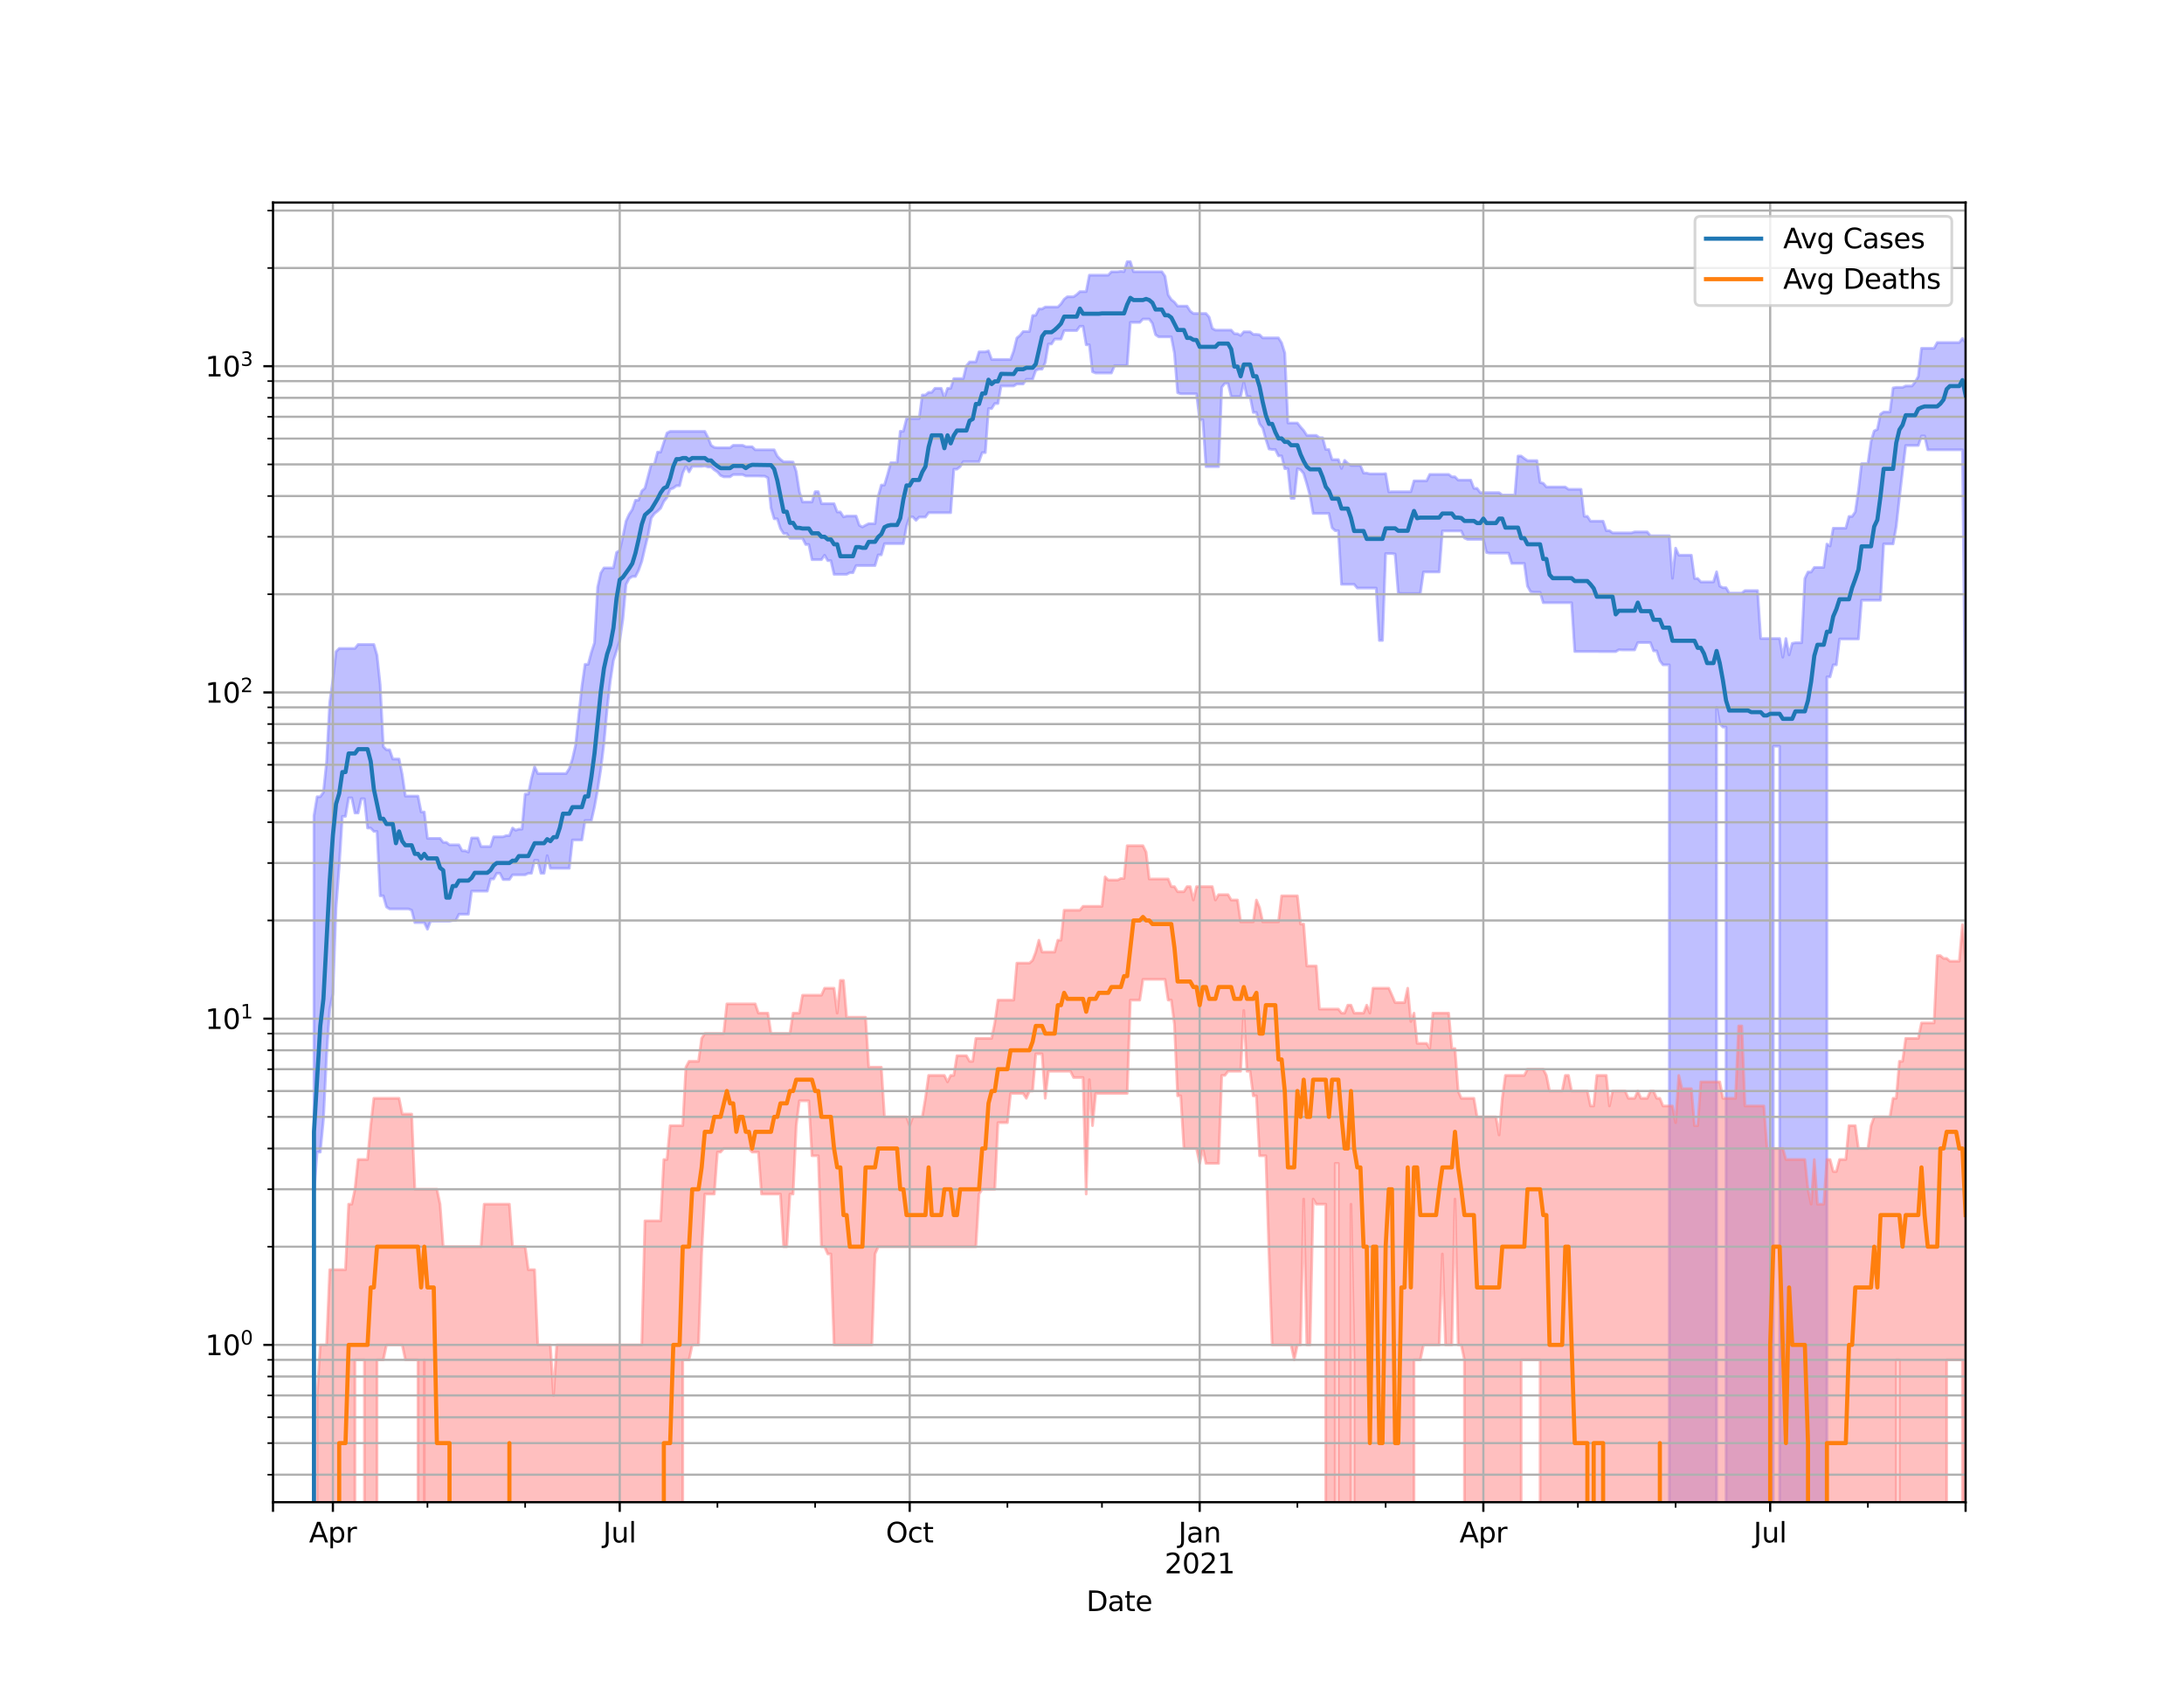 <?xml version="1.0" encoding="utf-8" standalone="no"?>
<!DOCTYPE svg PUBLIC "-//W3C//DTD SVG 1.1//EN"
  "http://www.w3.org/Graphics/SVG/1.1/DTD/svg11.dtd">
<svg height="612pt" version="1.1" viewBox="0 0 792 612" width="792pt" xmlns="http://www.w3.org/2000/svg" xmlns:xlink="http://www.w3.org/1999/xlink">
 <defs>
  <style type="text/css">*{stroke-linecap:butt;stroke-linejoin:round;}</style>
 </defs>
 <g id="figure_1">
  <g id="patch_1">
   <path d="M 0 612 
L 792 612 
L 792 0 
L 0 0 
z
" style="fill:#ffffff;"/>
  </g>
  <g id="axes_1">
   <g id="patch_2">
    <path d="M 99 544.68 
L 712.8 544.68 
L 712.8 73.44 
L 99 73.44 
z
" style="fill:#ffffff;"/>
   </g>
   <g id="PolyCollection_1">
    <path clip-path="url(#p68e2955192)" d="M 99 118777.503 
L 99 118777.503 
L 100.143 118777.503 
L 101.286 118777.503 
L 102.429 118777.503 
L 103.572 118777.503 
L 104.715 118777.503 
L 105.858 118777.503 
L 107.001 118777.503 
L 108.144 118777.503 
L 109.287 118777.503 
L 110.43 118777.503 
L 111.573 118777.503 
L 112.716 118777.503 
L 113.859 295.76 
L 115.002 288.885 
L 116.145 288.885 
L 117.288 287.3 
L 118.431 276.297 
L 119.574 254.634 
L 120.717 246.55 
L 121.86 236.267 
L 123.003 235.124 
L 124.146 235.124 
L 125.289 235.124 
L 126.432 235.124 
L 127.575 235.124 
L 128.718 235.124 
L 129.861 233.676 
L 131.004 233.676 
L 132.147 233.676 
L 133.291 233.676 
L 134.434 233.676 
L 135.577 233.676 
L 136.72 237.554 
L 137.863 248.224 
L 139.006 270.733 
L 140.149 271.876 
L 141.292 271.876 
L 142.435 275.217 
L 143.578 275.217 
L 144.721 275.217 
L 145.864 280.858 
L 147.007 288.671 
L 148.15 288.671 
L 149.293 288.671 
L 150.436 288.671 
L 151.579 288.671 
L 152.722 294.428 
L 153.865 294.428 
L 155.008 303.986 
L 156.151 303.986 
L 157.294 303.986 
L 158.437 303.986 
L 159.58 303.986 
L 160.723 305.446 
L 161.866 305.446 
L 163.009 306.342 
L 164.152 306.342 
L 165.295 306.342 
L 166.438 306.342 
L 167.581 308.496 
L 168.724 308.496 
L 169.867 308.969 
L 171.01 303.843 
L 172.153 303.843 
L 173.296 303.843 
L 174.439 306.948 
L 175.582 306.948 
L 176.725 306.948 
L 177.868 306.948 
L 179.011 303.414 
L 180.154 303.414 
L 181.297 303.414 
L 182.44 303.414 
L 183.583 302.989 
L 184.726 302.989 
L 185.869 300.241 
L 187.012 301.05 
L 188.155 300.644 
L 189.298 300.644 
L 190.441 287.928 
L 191.584 287.928 
L 192.727 282.347 
L 193.87 278.004 
L 195.013 280.493 
L 196.156 280.493 
L 197.299 280.493 
L 198.442 280.493 
L 199.585 280.493 
L 200.728 280.493 
L 201.872 280.493 
L 203.015 280.493 
L 204.158 280.493 
L 205.301 280.493 
L 206.444 278.702 
L 207.587 275.217 
L 208.73 270.209 
L 209.873 259.421 
L 211.016 248.909 
L 212.159 240.898 
L 213.302 240.898 
L 214.445 236.576 
L 215.588 233.057 
L 216.731 212.932 
L 217.874 207.772 
L 219.017 205.925 
L 220.16 205.925 
L 221.303 205.925 
L 222.446 205.925 
L 223.589 200.313 
L 224.732 199.572 
L 225.875 194.582 
L 227.018 188.979 
L 228.161 186.479 
L 229.304 184.727 
L 230.447 181.379 
L 231.59 181.379 
L 232.733 178.025 
L 233.876 177.018 
L 235.019 172.741 
L 236.162 168.37 
L 237.305 168.37 
L 238.448 163.935 
L 239.591 163.935 
L 240.734 160.43 
L 241.877 157.001 
L 243.02 156.412 
L 244.163 156.412 
L 245.306 156.412 
L 246.449 156.412 
L 247.592 156.412 
L 248.735 156.412 
L 249.878 156.412 
L 251.021 156.412 
L 252.164 156.412 
L 253.307 156.412 
L 254.45 156.412 
L 255.593 156.412 
L 256.736 158.615 
L 257.879 161.461 
L 259.022 162.221 
L 260.165 162.358 
L 261.308 162.358 
L 262.451 162.358 
L 263.594 162.358 
L 264.737 162.358 
L 265.88 161.461 
L 267.023 161.461 
L 268.166 161.461 
L 269.309 161.461 
L 270.453 161.976 
L 271.596 161.976 
L 272.739 161.976 
L 273.882 163.094 
L 275.025 163.094 
L 276.168 163.094 
L 277.311 163.094 
L 278.454 163.094 
L 279.597 163.094 
L 280.74 163.094 
L 281.883 165.416 
L 283.026 166.583 
L 284.169 167.464 
L 285.312 167.464 
L 286.455 167.464 
L 287.598 167.524 
L 288.741 170.971 
L 289.884 178.273 
L 291.027 182.018 
L 292.17 182.018 
L 293.313 182.018 
L 294.456 182.018 
L 295.599 178.273 
L 296.742 178.273 
L 297.885 182.624 
L 299.028 182.624 
L 300.171 182.624 
L 301.314 182.624 
L 302.457 182.624 
L 303.6 185.639 
L 304.743 185.639 
L 305.886 187.423 
L 307.029 187.112 
L 308.172 187.112 
L 309.315 187.112 
L 310.458 187.112 
L 311.601 190.442 
L 312.744 191.093 
L 313.887 190.442 
L 315.03 189.877 
L 316.173 189.877 
L 317.316 189.877 
L 318.459 180.034 
L 319.602 175.876 
L 320.745 175.876 
L 321.888 171.986 
L 323.031 167.788 
L 324.174 167.788 
L 325.317 167.788 
L 326.46 156.371 
L 327.603 156.371 
L 328.746 151.785 
L 329.889 151.785 
L 331.032 151.785 
L 332.175 151.785 
L 333.318 151.785 
L 334.461 143.222 
L 335.604 143.222 
L 336.747 142.267 
L 337.891 142.267 
L 339.034 140.805 
L 340.177 140.805 
L 341.32 140.805 
L 342.463 144.117 
L 343.606 140.805 
L 344.749 140.805 
L 345.892 137.272 
L 347.035 137.272 
L 348.178 137.272 
L 349.321 137.272 
L 350.464 132.638 
L 351.607 131.228 
L 352.75 131.228 
L 353.893 131.228 
L 355.036 127.578 
L 356.179 127.578 
L 357.322 127.578 
L 358.465 127.231 
L 359.608 130.349 
L 360.751 130.349 
L 361.894 130.349 
L 363.037 130.349 
L 364.18 130.349 
L 365.323 130.349 
L 366.466 130.363 
L 367.609 127.231 
L 368.752 122.558 
L 369.895 121.619 
L 371.038 120.204 
L 372.181 120.204 
L 373.324 120.204 
L 374.467 114.414 
L 375.61 114.306 
L 376.753 112.02 
L 377.896 112.02 
L 379.039 111.322 
L 380.182 111.322 
L 381.325 111.322 
L 382.468 111.322 
L 383.611 111.322 
L 384.754 110.204 
L 385.897 108.498 
L 387.04 107.603 
L 388.183 107.603 
L 389.326 107.603 
L 390.469 106.807 
L 391.612 105.737 
L 392.755 105.737 
L 393.898 105.737 
L 395.041 99.77 
L 396.184 99.77 
L 397.327 99.77 
L 398.47 99.77 
L 399.613 99.77 
L 400.756 99.77 
L 401.899 99.77 
L 403.042 98.529 
L 404.185 98.529 
L 405.328 98.529 
L 406.472 98.363 
L 407.615 98.51 
L 408.758 94.86 
L 409.901 94.86 
L 411.044 98.51 
L 412.187 98.51 
L 413.33 98.51 
L 414.473 98.51 
L 415.616 98.51 
L 416.759 98.51 
L 417.902 98.51 
L 419.045 98.51 
L 420.188 98.51 
L 421.331 98.51 
L 422.474 100.158 
L 423.617 106.912 
L 424.76 108.652 
L 425.903 109.55 
L 427.046 110.995 
L 428.189 110.995 
L 429.332 110.995 
L 430.475 110.995 
L 431.618 112.801 
L 432.761 113.669 
L 433.904 113.669 
L 435.047 113.669 
L 436.19 113.669 
L 437.333 113.669 
L 438.476 114.97 
L 439.619 119.071 
L 440.762 119.692 
L 441.905 119.692 
L 443.048 119.692 
L 444.191 119.692 
L 445.334 119.692 
L 446.477 119.692 
L 447.62 120.999 
L 448.763 121.035 
L 449.906 121.652 
L 451.049 120.309 
L 452.192 120.309 
L 453.335 120.309 
L 454.478 121.248 
L 455.621 121.248 
L 456.764 121.372 
L 457.907 122.52 
L 459.05 122.52 
L 460.193 122.52 
L 461.336 122.52 
L 462.479 122.52 
L 463.622 122.52 
L 464.765 124.318 
L 465.908 127.974 
L 467.051 153.378 
L 468.194 153.378 
L 469.337 153.378 
L 470.48 153.378 
L 471.623 154.825 
L 472.766 156.103 
L 473.909 157.873 
L 475.053 157.873 
L 476.196 157.873 
L 477.339 157.873 
L 478.482 158.734 
L 479.625 158.734 
L 480.768 162.974 
L 481.911 162.974 
L 483.054 166.643 
L 484.197 166.643 
L 485.34 166.643 
L 486.483 169.871 
L 487.626 166.922 
L 488.769 168.042 
L 489.912 168.782 
L 491.055 168.782 
L 492.198 168.782 
L 493.341 168.782 
L 494.484 171.536 
L 495.627 171.536 
L 496.77 171.832 
L 497.913 171.832 
L 499.056 171.832 
L 500.199 171.832 
L 501.342 171.832 
L 502.485 171.733 
L 503.628 178.36 
L 504.771 178.286 
L 505.914 178.286 
L 507.057 178.286 
L 508.2 178.286 
L 509.343 178.286 
L 510.486 178.286 
L 511.629 178.286 
L 512.772 174.354 
L 513.915 174.354 
L 515.058 174.354 
L 516.201 174.354 
L 517.344 174.354 
L 518.487 172.008 
L 519.63 172.008 
L 520.773 172.008 
L 521.916 172.008 
L 523.059 172.008 
L 524.202 172.008 
L 525.345 172.008 
L 526.488 172.887 
L 527.631 172.887 
L 528.774 174.078 
L 529.917 174.078 
L 531.06 174.078 
L 532.203 174.078 
L 533.346 174.078 
L 534.489 177.067 
L 535.632 177.067 
L 536.775 178.623 
L 537.918 178.623 
L 539.061 178.623 
L 540.204 178.623 
L 541.347 178.623 
L 542.491 178.623 
L 543.634 178.623 
L 544.777 179.496 
L 545.92 179.496 
L 547.063 179.496 
L 548.206 179.496 
L 549.349 179.496 
L 550.492 165.358 
L 551.635 165.358 
L 552.778 166.237 
L 553.921 167.012 
L 555.064 167.012 
L 556.207 167.012 
L 557.35 167.012 
L 558.493 174.946 
L 559.636 175.227 
L 560.779 176.583 
L 561.922 176.583 
L 563.065 176.583 
L 564.208 176.583 
L 565.351 176.583 
L 566.494 176.583 
L 567.637 176.583 
L 568.78 177.421 
L 569.923 177.421 
L 571.066 177.421 
L 572.209 177.421 
L 573.352 177.421 
L 574.495 187.215 
L 575.638 187.215 
L 576.781 188.979 
L 577.924 188.979 
L 579.067 188.979 
L 580.21 188.979 
L 581.353 188.979 
L 582.496 192.421 
L 583.639 192.421 
L 584.782 193.214 
L 585.925 193.214 
L 587.068 193.214 
L 588.211 193.214 
L 589.354 193.214 
L 590.497 193.214 
L 591.64 193.214 
L 592.783 192.866 
L 593.926 192.866 
L 595.069 192.866 
L 596.212 192.866 
L 597.355 192.866 
L 598.498 194.275 
L 599.641 194.275 
L 600.784 194.275 
L 601.927 194.275 
L 603.07 194.275 
L 604.213 194.275 
L 605.356 194.275 
L 606.499 209.687 
L 607.642 198.749 
L 608.785 201.317 
L 609.928 201.317 
L 611.072 201.317 
L 612.215 201.317 
L 613.358 201.317 
L 614.501 209.756 
L 615.644 209.756 
L 616.787 211.012 
L 617.93 211.012 
L 619.073 211.012 
L 620.216 211.012 
L 621.359 211.012 
L 622.502 207.331 
L 623.645 212.518 
L 624.788 213.103 
L 625.931 213.103 
L 627.074 215.053 
L 628.217 215.053 
L 629.36 215.053 
L 630.503 215.053 
L 631.646 215.053 
L 632.789 214.144 
L 633.932 214.144 
L 635.075 214.144 
L 636.218 214.144 
L 637.361 214.144 
L 638.504 231.525 
L 639.647 231.525 
L 640.79 231.525 
L 641.933 231.525 
L 643.076 231.525 
L 644.219 231.525 
L 645.362 231.525 
L 646.505 238.309 
L 647.648 231.525 
L 648.791 237.475 
L 649.934 233.275 
L 651.077 233.057 
L 652.22 233.057 
L 653.363 233.057 
L 654.506 209.779 
L 655.649 207.419 
L 656.792 207.419 
L 657.935 205.734 
L 659.078 205.734 
L 660.221 205.734 
L 661.364 205.734 
L 662.507 197.268 
L 663.65 197.976 
L 664.793 191.527 
L 665.936 191.527 
L 667.079 191.527 
L 668.222 191.527 
L 669.365 191.527 
L 670.508 187.275 
L 671.651 187.275 
L 672.794 185.625 
L 673.937 177.963 
L 675.08 168.114 
L 676.223 168.114 
L 677.366 168.114 
L 678.509 160.053 
L 679.653 156.249 
L 680.796 155.717 
L 681.939 150.181 
L 683.082 149.387 
L 684.225 149.387 
L 685.368 149.387 
L 686.511 140.661 
L 687.654 140.464 
L 688.797 140.464 
L 689.94 140.464 
L 691.083 139.948 
L 692.226 139.948 
L 693.369 139.948 
L 694.512 138.521 
L 695.655 136.46 
L 696.798 126.299 
L 697.941 126.299 
L 699.084 126.299 
L 700.227 126.299 
L 701.37 126.299 
L 702.513 124.209 
L 703.656 124.209 
L 704.799 124.209 
L 705.942 124.209 
L 707.085 124.209 
L 708.228 124.209 
L 709.371 124.209 
L 710.514 124.209 
L 711.657 122.718 
L 712.8 124.27 
L 712.8 269.248 
L 712.8 269.248 
L 711.657 163.085 
L 710.514 163.085 
L 709.371 163.085 
L 708.228 163.085 
L 707.085 163.085 
L 705.942 163.085 
L 704.799 163.085 
L 703.656 163.085 
L 702.513 163.085 
L 701.37 163.085 
L 700.227 163.085 
L 699.084 163.085 
L 697.941 158.082 
L 696.798 158.082 
L 695.655 161.524 
L 694.512 161.524 
L 693.369 161.524 
L 692.226 161.524 
L 691.083 161.524 
L 689.94 170.81 
L 688.797 180.487 
L 687.654 190.822 
L 686.511 197.214 
L 685.368 197.214 
L 684.225 197.214 
L 683.082 197.214 
L 681.939 217.64 
L 680.796 217.64 
L 679.653 217.64 
L 678.509 217.64 
L 677.366 217.64 
L 676.223 217.64 
L 675.08 217.64 
L 673.937 231.701 
L 672.794 231.701 
L 671.651 231.701 
L 670.508 231.701 
L 669.365 231.701 
L 668.222 231.701 
L 667.079 231.701 
L 665.936 241.067 
L 664.793 241.067 
L 663.65 245.433 
L 662.507 245.433 
L 661.364 118777.503 
L 660.221 118777.503 
L 659.078 118777.503 
L 657.935 118777.503 
L 656.792 118777.503 
L 655.649 118777.503 
L 654.506 118777.503 
L 653.363 118777.503 
L 652.22 118777.503 
L 651.077 118777.503 
L 649.934 118777.503 
L 648.791 118777.503 
L 647.648 118777.503 
L 646.505 118777.503 
L 645.362 270.583 
L 644.219 270.583 
L 643.076 270.583 
L 641.933 118777.503 
L 640.79 118777.503 
L 639.647 118777.503 
L 638.504 118777.503 
L 637.361 118777.503 
L 636.218 118777.503 
L 635.075 118777.503 
L 633.932 118777.503 
L 632.789 118777.503 
L 631.646 118777.503 
L 630.503 118777.503 
L 629.36 118777.503 
L 628.217 118777.503 
L 627.074 118777.503 
L 625.931 263.638 
L 624.788 263.638 
L 623.645 262.471 
L 622.502 256.484 
L 621.359 118777.503 
L 620.216 118777.503 
L 619.073 118777.503 
L 617.93 118777.503 
L 616.787 118777.503 
L 615.644 118777.503 
L 614.501 118777.503 
L 613.358 118777.503 
L 612.215 118777.503 
L 611.072 118777.503 
L 609.928 118777.503 
L 608.785 118777.503 
L 607.642 118777.503 
L 606.499 118777.503 
L 605.356 241.067 
L 604.213 241.067 
L 603.07 241.067 
L 601.927 239.567 
L 600.784 235.998 
L 599.641 235.998 
L 598.498 232.985 
L 597.355 232.985 
L 596.212 232.985 
L 595.069 232.985 
L 593.926 232.985 
L 592.783 235.654 
L 591.64 235.654 
L 590.497 235.654 
L 589.354 235.654 
L 588.211 235.654 
L 587.068 235.578 
L 585.925 236.267 
L 584.782 236.267 
L 583.639 236.267 
L 582.496 236.267 
L 581.353 236.267 
L 580.21 236.267 
L 579.067 236.228 
L 577.924 236.228 
L 576.781 236.228 
L 575.638 236.228 
L 574.495 236.228 
L 573.352 236.228 
L 572.209 236.228 
L 571.066 236.228 
L 569.923 218.532 
L 568.78 218.532 
L 567.637 218.532 
L 566.494 218.532 
L 565.351 218.532 
L 564.208 218.532 
L 563.065 218.532 
L 561.922 218.532 
L 560.779 218.532 
L 559.636 218.532 
L 558.493 214.748 
L 557.35 214.748 
L 556.207 214.748 
L 555.064 214.546 
L 553.921 212.542 
L 552.778 204.288 
L 551.635 204.288 
L 550.492 204.288 
L 549.349 204.288 
L 548.206 204.288 
L 547.063 200.562 
L 545.92 200.562 
L 544.777 200.562 
L 543.634 200.562 
L 542.491 200.562 
L 541.347 200.562 
L 540.204 200.562 
L 539.061 200.351 
L 537.918 195.583 
L 536.775 195.583 
L 535.632 195.583 
L 534.489 195.583 
L 533.346 195.583 
L 532.203 195.583 
L 531.06 195.097 
L 529.917 192.519 
L 528.774 192.519 
L 527.631 192.519 
L 526.488 192.519 
L 525.345 192.519 
L 524.202 192.519 
L 523.059 192.519 
L 521.916 207.375 
L 520.773 207.375 
L 519.63 207.375 
L 518.487 207.375 
L 517.344 207.375 
L 516.201 207.375 
L 515.058 215.206 
L 513.915 215.206 
L 512.772 215.206 
L 511.629 215.206 
L 510.486 215.206 
L 509.343 215.206 
L 508.2 215.206 
L 507.057 215.028 
L 505.914 200.89 
L 504.771 200.716 
L 503.628 200.716 
L 502.485 200.716 
L 501.342 232.232 
L 500.199 232.232 
L 499.056 213.226 
L 497.913 213.226 
L 496.77 213.226 
L 495.627 213.226 
L 494.484 213.226 
L 493.341 213.226 
L 492.198 213.226 
L 491.055 211.867 
L 489.912 211.867 
L 488.769 211.867 
L 487.626 211.867 
L 486.483 211.867 
L 485.34 192.421 
L 484.197 192.421 
L 483.054 191.382 
L 481.911 186.159 
L 480.768 186.159 
L 479.625 186.159 
L 478.482 186.159 
L 477.339 186.159 
L 476.196 186.159 
L 475.053 179.649 
L 473.909 175.462 
L 472.766 171.679 
L 471.623 170.317 
L 470.48 169.934 
L 469.337 180.709 
L 468.194 180.709 
L 467.051 169.934 
L 465.908 169.934 
L 464.765 165.291 
L 463.622 165.291 
L 462.479 162.992 
L 461.336 162.992 
L 460.193 162.808 
L 459.05 159.264 
L 457.907 155.174 
L 456.764 153.694 
L 455.621 149.558 
L 454.478 149.558 
L 453.335 143.778 
L 452.192 143.778 
L 451.049 138.578 
L 449.906 143.778 
L 448.763 143.778 
L 447.62 143.778 
L 446.477 143.778 
L 445.334 139.023 
L 444.191 139.023 
L 443.048 140.405 
L 441.905 169.198 
L 440.762 169.198 
L 439.619 169.198 
L 438.476 169.198 
L 437.333 169.198 
L 436.19 152.233 
L 435.047 152.233 
L 433.904 142.795 
L 432.761 142.795 
L 431.618 142.795 
L 430.475 142.795 
L 429.332 142.795 
L 428.189 142.795 
L 427.046 142.397 
L 425.903 128.068 
L 424.76 122.138 
L 423.617 122.138 
L 422.474 122.138 
L 421.331 122.138 
L 420.188 122.138 
L 419.045 121.363 
L 417.902 117.239 
L 416.759 115.691 
L 415.616 115.691 
L 414.473 115.691 
L 413.33 116.899 
L 412.187 116.899 
L 411.044 116.899 
L 409.901 116.899 
L 408.758 132.561 
L 407.615 132.561 
L 406.472 132.561 
L 405.328 132.561 
L 404.185 132.561 
L 403.042 135.255 
L 401.899 135.255 
L 400.756 135.255 
L 399.613 135.255 
L 398.47 135.255 
L 397.327 135.255 
L 396.184 134.804 
L 395.041 125.02 
L 393.898 125.02 
L 392.755 118.309 
L 391.612 118.309 
L 390.469 119.868 
L 389.326 119.868 
L 388.183 119.868 
L 387.04 119.868 
L 385.897 119.868 
L 384.754 122.942 
L 383.611 122.942 
L 382.468 122.942 
L 381.325 124.729 
L 380.182 124.729 
L 379.039 131.438 
L 377.896 133.835 
L 376.753 133.835 
L 375.61 134.304 
L 374.467 137.531 
L 373.324 137.531 
L 372.181 137.531 
L 371.038 139.238 
L 369.895 139.238 
L 368.752 139.238 
L 367.609 139.948 
L 366.466 139.948 
L 365.323 139.948 
L 364.18 139.948 
L 363.037 139.948 
L 361.894 146.316 
L 360.751 146.316 
L 359.608 148.153 
L 358.465 148.153 
L 357.322 164.124 
L 356.179 164.124 
L 355.036 167.393 
L 353.893 167.393 
L 352.75 167.393 
L 351.607 167.393 
L 350.464 167.393 
L 349.321 167.393 
L 348.178 169.219 
L 347.035 170.125 
L 345.892 170.125 
L 344.749 185.898 
L 343.606 185.898 
L 342.463 185.898 
L 341.32 185.898 
L 340.177 185.898 
L 339.034 185.898 
L 337.891 185.898 
L 336.747 185.898 
L 335.604 187.483 
L 334.461 187.483 
L 333.318 187.483 
L 332.175 188.673 
L 331.032 187.423 
L 329.889 187.423 
L 328.746 190.743 
L 327.603 197.124 
L 326.46 197.124 
L 325.317 197.124 
L 324.174 197.124 
L 323.031 197.124 
L 321.888 197.124 
L 320.745 197.124 
L 319.602 201.2 
L 318.459 201.2 
L 317.316 205.079 
L 316.173 205.079 
L 315.03 205.079 
L 313.887 205.079 
L 312.744 205.079 
L 311.601 205.079 
L 310.458 205.079 
L 309.315 207.661 
L 308.172 207.661 
L 307.029 208.26 
L 305.886 208.26 
L 304.743 208.26 
L 303.6 208.26 
L 302.457 208.26 
L 301.314 203.285 
L 300.171 203.285 
L 299.028 201.317 
L 297.885 202.922 
L 296.742 202.922 
L 295.599 202.922 
L 294.456 202.922 
L 293.313 197.43 
L 292.17 197.43 
L 291.027 195.167 
L 289.884 195.167 
L 288.741 195.167 
L 287.598 195.167 
L 286.455 195.167 
L 285.312 193.448 
L 284.169 193.448 
L 283.026 191.656 
L 281.883 188.112 
L 280.74 188.112 
L 279.597 184.193 
L 278.454 173.247 
L 277.311 172.64 
L 276.168 172.64 
L 275.025 172.585 
L 273.882 172.585 
L 272.739 172.585 
L 271.596 172.585 
L 270.453 172.585 
L 269.309 172.085 
L 268.166 172.085 
L 267.023 172.085 
L 265.88 172.085 
L 264.737 172.887 
L 263.594 172.887 
L 262.451 172.887 
L 261.308 172.418 
L 260.165 171.112 
L 259.022 170.349 
L 257.879 169.324 
L 256.736 169.324 
L 255.593 168.948 
L 254.45 169.104 
L 253.307 169.104 
L 252.164 169.104 
L 251.021 169.104 
L 249.878 171.112 
L 248.735 169.021 
L 247.592 171.504 
L 246.449 176.127 
L 245.306 176.115 
L 244.163 176.994 
L 243.02 177.409 
L 241.877 180.37 
L 240.734 181.804 
L 239.591 184.249 
L 238.448 185.352 
L 237.305 186.246 
L 236.162 187.857 
L 235.019 194.02 
L 233.876 198.638 
L 232.733 203.549 
L 231.59 206.764 
L 230.447 209.025 
L 229.304 209.025 
L 228.161 209.756 
L 227.018 211.963 
L 225.875 224.573 
L 224.732 232.339 
L 223.589 235.96 
L 222.446 239.485 
L 221.303 247.07 
L 220.16 257.058 
L 219.017 269.542 
L 217.874 278.879 
L 216.731 286.271 
L 215.588 292.552 
L 214.445 297.506 
L 213.302 297.506 
L 212.159 297.506 
L 211.016 304.565 
L 209.873 304.565 
L 208.73 304.565 
L 207.587 304.565 
L 206.444 314.842 
L 205.301 314.842 
L 204.158 314.842 
L 203.015 314.842 
L 201.872 314.842 
L 200.728 314.842 
L 199.585 314.842 
L 198.442 310.253 
L 197.299 316.651 
L 196.156 316.651 
L 195.013 311.905 
L 193.87 311.905 
L 192.727 316.651 
L 191.584 316.651 
L 190.441 317.206 
L 189.298 317.206 
L 188.155 317.206 
L 187.012 317.206 
L 185.869 317.206 
L 184.726 318.909 
L 183.583 318.909 
L 182.44 318.909 
L 181.297 316.651 
L 180.154 316.651 
L 179.011 318.717 
L 177.868 318.717 
L 176.725 323.118 
L 175.582 323.118 
L 174.439 323.118 
L 173.296 323.118 
L 172.153 323.118 
L 171.01 323.118 
L 169.867 331.491 
L 168.724 331.491 
L 167.581 331.491 
L 166.438 331.491 
L 165.295 333.753 
L 164.152 333.753 
L 163.009 334.01 
L 161.866 334.01 
L 160.723 334.01 
L 159.58 334.01 
L 158.437 334.01 
L 157.294 334.01 
L 156.151 334.01 
L 155.008 336.931 
L 153.865 334.529 
L 152.722 334.529 
L 151.579 334.529 
L 150.436 334.529 
L 149.293 330.037 
L 148.15 329.562 
L 147.007 329.562 
L 145.864 329.562 
L 144.721 329.562 
L 143.578 329.562 
L 142.435 329.562 
L 141.292 329.562 
L 140.149 328.856 
L 139.006 324.816 
L 137.863 324.816 
L 136.72 301.459 
L 135.577 301.459 
L 134.434 300.241 
L 133.291 300.241 
L 132.147 289.641 
L 131.004 289.641 
L 129.861 294.788 
L 128.718 294.788 
L 127.575 289.315 
L 126.432 289.315 
L 125.289 296.006 
L 124.146 296.006 
L 123.003 314.136 
L 121.86 329.325 
L 120.717 360.425 
L 119.574 365.886 
L 118.431 382.788 
L 117.288 406.008 
L 116.145 417.734 
L 115.002 417.734 
L 113.859 432.954 
L 112.716 118777.503 
L 111.573 118777.503 
L 110.43 118777.503 
L 109.287 118777.503 
L 108.144 118777.503 
L 107.001 118777.503 
L 105.858 118777.503 
L 104.715 118777.503 
L 103.572 118777.503 
L 102.429 118777.503 
L 101.286 118777.503 
L 100.143 118777.503 
L 99 118777.503 
z
" style="fill:#8080ff;fill-opacity:0.5;stroke:#8080ff;stroke-opacity:0.5;"/>
   </g>
   <g id="PolyCollection_2">
    <path clip-path="url(#p68e2955192)" d="M 99 118777.503 
L 99 118777.503 
L 100.143 118777.503 
L 101.286 118777.503 
L 102.429 118777.503 
L 103.572 118777.503 
L 104.715 118777.503 
L 105.858 118777.503 
L 107.001 118777.503 
L 108.144 118777.503 
L 109.287 118777.503 
L 110.43 118777.503 
L 111.573 118777.503 
L 112.716 118777.503 
L 113.859 118777.503 
L 115.002 505.975 
L 116.145 487.651 
L 117.288 487.651 
L 118.431 487.651 
L 119.574 460.391 
L 120.717 460.391 
L 121.86 460.391 
L 123.003 460.391 
L 124.146 460.391 
L 125.289 460.391 
L 126.432 436.625 
L 127.575 436.625 
L 128.718 431.213 
L 129.861 420.439 
L 131.004 420.439 
L 132.147 420.439 
L 133.291 420.439 
L 134.434 408.149 
L 135.577 398.239 
L 136.72 398.239 
L 137.863 398.239 
L 139.006 398.239 
L 140.149 398.239 
L 141.292 398.239 
L 142.435 398.239 
L 143.578 398.239 
L 144.721 398.239 
L 145.864 403.953 
L 147.007 403.953 
L 148.15 403.953 
L 149.293 403.953 
L 150.436 431.213 
L 151.579 431.213 
L 152.722 431.213 
L 153.865 431.213 
L 155.008 431.213 
L 156.151 431.213 
L 157.294 431.213 
L 158.437 431.213 
L 159.58 436.625 
L 160.723 452.042 
L 161.866 452.042 
L 163.009 452.042 
L 164.152 452.042 
L 165.295 452.042 
L 166.438 452.042 
L 167.581 452.042 
L 168.724 452.042 
L 169.867 452.042 
L 171.01 452.042 
L 172.153 452.042 
L 173.296 452.042 
L 174.439 452.042 
L 175.582 436.625 
L 176.725 436.625 
L 177.868 436.625 
L 179.011 436.625 
L 180.154 436.625 
L 181.297 436.625 
L 182.44 436.625 
L 183.583 436.625 
L 184.726 436.625 
L 185.869 452.042 
L 187.012 452.042 
L 188.155 452.042 
L 189.298 452.042 
L 190.441 452.042 
L 191.584 460.391 
L 192.727 460.391 
L 193.87 460.391 
L 195.013 487.651 
L 196.156 487.651 
L 197.299 487.651 
L 198.442 487.651 
L 199.585 487.651 
L 200.728 505.975 
L 201.872 487.651 
L 203.015 487.651 
L 204.158 487.651 
L 205.301 487.651 
L 206.444 487.651 
L 207.587 487.651 
L 208.73 487.651 
L 209.873 487.651 
L 211.016 487.651 
L 212.159 487.651 
L 213.302 487.651 
L 214.445 487.651 
L 215.588 487.651 
L 216.731 487.651 
L 217.874 487.651 
L 219.017 487.651 
L 220.16 487.651 
L 221.303 487.651 
L 222.446 487.651 
L 223.589 487.651 
L 224.732 487.651 
L 225.875 487.651 
L 227.018 487.651 
L 228.161 487.651 
L 229.304 487.651 
L 230.447 487.651 
L 231.59 487.651 
L 232.733 487.651 
L 233.876 442.676 
L 235.019 442.676 
L 236.162 442.676 
L 237.305 442.676 
L 238.448 442.676 
L 239.591 442.676 
L 240.734 420.439 
L 241.877 420.439 
L 243.02 408.149 
L 244.163 408.149 
L 245.306 408.149 
L 246.449 408.149 
L 247.592 408.149 
L 248.735 386.956 
L 249.878 384.83 
L 251.021 384.83 
L 252.164 384.83 
L 253.307 384.83 
L 254.45 376.516 
L 255.593 374.774 
L 256.736 374.774 
L 257.879 374.774 
L 259.022 374.774 
L 260.165 374.774 
L 261.308 374.774 
L 262.451 374.774 
L 263.594 364 
L 264.737 364 
L 265.88 364 
L 267.023 364 
L 268.166 364 
L 269.309 364 
L 270.453 364 
L 271.596 364 
L 272.739 364 
L 273.882 364 
L 275.025 367.346 
L 276.168 367.346 
L 277.311 367.346 
L 278.454 367.346 
L 279.597 374.774 
L 280.74 374.774 
L 281.883 374.774 
L 283.026 374.774 
L 284.169 374.774 
L 285.312 374.774 
L 286.455 374.774 
L 287.598 367.346 
L 288.741 367.346 
L 289.884 367.346 
L 291.027 360.858 
L 292.17 360.858 
L 293.313 360.858 
L 294.456 360.858 
L 295.599 360.858 
L 296.742 360.858 
L 297.885 360.858 
L 299.028 358.311 
L 300.171 358.311 
L 301.314 358.311 
L 302.457 358.311 
L 303.6 367.346 
L 304.743 355.489 
L 305.886 355.489 
L 307.029 368.85 
L 308.172 368.85 
L 309.315 368.85 
L 310.458 368.85 
L 311.601 368.85 
L 312.744 368.85 
L 313.887 368.85 
L 315.03 386.956 
L 316.173 386.956 
L 317.316 386.956 
L 318.459 386.956 
L 319.602 386.956 
L 320.745 404.97 
L 321.888 404.97 
L 323.031 404.97 
L 324.174 404.97 
L 325.317 404.97 
L 326.46 404.97 
L 327.603 404.97 
L 328.746 404.97 
L 329.889 408.149 
L 331.032 404.97 
L 332.175 404.97 
L 333.318 404.97 
L 334.461 404.97 
L 335.604 398.239 
L 336.747 389.935 
L 337.891 389.935 
L 339.034 389.935 
L 340.177 389.935 
L 341.32 389.935 
L 342.463 389.935 
L 343.606 392.288 
L 344.749 389.935 
L 345.892 389.935 
L 347.035 382.788 
L 348.178 382.788 
L 349.321 382.788 
L 350.464 382.788 
L 351.607 384.83 
L 352.75 384.83 
L 353.893 376.516 
L 355.036 376.516 
L 356.179 376.516 
L 357.322 376.516 
L 358.465 376.516 
L 359.608 376.516 
L 360.751 370.926 
L 361.894 362.63 
L 363.037 362.63 
L 364.18 362.63 
L 365.323 362.63 
L 366.466 362.63 
L 367.609 362.63 
L 368.752 349.221 
L 369.895 349.221 
L 371.038 349.221 
L 372.181 349.221 
L 373.324 349.221 
L 374.467 348.19 
L 375.61 345.216 
L 376.753 340.907 
L 377.896 345.216 
L 379.039 345.216 
L 380.182 345.216 
L 381.325 345.216 
L 382.468 345.216 
L 383.611 340.907 
L 384.754 340.907 
L 385.897 330.037 
L 387.04 330.037 
L 388.183 330.037 
L 389.326 330.037 
L 390.469 330.037 
L 391.612 330.037 
L 392.755 328.623 
L 393.898 328.623 
L 395.041 328.623 
L 396.184 328.623 
L 397.327 328.623 
L 398.47 328.623 
L 399.613 328.623 
L 400.756 317.956 
L 401.899 319.102 
L 403.042 319.102 
L 404.185 319.102 
L 405.328 319.102 
L 406.472 318.526 
L 407.615 318.526 
L 408.758 306.644 
L 409.901 306.644 
L 411.044 306.644 
L 412.187 306.644 
L 413.33 306.644 
L 414.473 306.644 
L 415.616 308.969 
L 416.759 318.717 
L 417.902 318.717 
L 419.045 318.717 
L 420.188 318.717 
L 421.331 318.717 
L 422.474 318.717 
L 423.617 318.717 
L 424.76 321.474 
L 425.903 321.474 
L 427.046 323.327 
L 428.189 323.327 
L 429.332 323.327 
L 430.475 321.474 
L 431.618 321.474 
L 432.761 326.35 
L 433.904 321.474 
L 435.047 321.474 
L 436.19 321.474 
L 437.333 321.474 
L 438.476 321.474 
L 439.619 321.474 
L 440.762 326.35 
L 441.905 324.386 
L 443.048 324.386 
L 444.191 324.386 
L 445.334 324.386 
L 446.477 326.35 
L 447.62 326.35 
L 448.763 326.35 
L 449.906 334.269 
L 451.049 334.269 
L 452.192 334.269 
L 453.335 334.269 
L 454.478 334.269 
L 455.621 326.35 
L 456.764 329.09 
L 457.907 334.269 
L 459.05 334.269 
L 460.193 334.269 
L 461.336 334.269 
L 462.479 334.269 
L 463.622 334.269 
L 464.765 324.816 
L 465.908 324.816 
L 467.051 324.816 
L 468.194 324.816 
L 469.337 324.816 
L 470.48 324.816 
L 471.623 335.053 
L 472.766 335.053 
L 473.909 350.273 
L 475.053 350.273 
L 476.196 350.273 
L 477.339 350.273 
L 478.482 365.886 
L 479.625 365.886 
L 480.768 365.886 
L 481.911 365.886 
L 483.054 365.886 
L 484.197 365.886 
L 485.34 365.886 
L 486.483 367.346 
L 487.626 367.346 
L 488.769 364.465 
L 489.912 364.465 
L 491.055 367.346 
L 492.198 367.346 
L 493.341 367.346 
L 494.484 367.346 
L 495.627 364.465 
L 496.77 367.346 
L 497.913 358.311 
L 499.056 358.311 
L 500.199 358.311 
L 501.342 358.311 
L 502.485 358.311 
L 503.628 358.311 
L 504.771 360.858 
L 505.914 363.539 
L 507.057 363.539 
L 508.2 363.539 
L 509.343 363.539 
L 510.486 358.311 
L 511.629 370.399 
L 512.772 367.346 
L 513.915 378.318 
L 515.058 378.318 
L 516.201 378.318 
L 517.344 378.318 
L 518.487 380.187 
L 519.63 367.346 
L 520.773 367.346 
L 521.916 367.346 
L 523.059 367.346 
L 524.202 367.346 
L 525.345 367.346 
L 526.488 380.187 
L 527.631 380.187 
L 528.774 395.604 
L 529.917 398.239 
L 531.06 398.239 
L 532.203 398.239 
L 533.346 398.239 
L 534.489 398.239 
L 535.632 404.97 
L 536.775 404.97 
L 537.918 404.97 
L 539.061 404.97 
L 540.204 404.97 
L 541.347 404.97 
L 542.491 404.97 
L 543.634 411.537 
L 544.777 398.239 
L 545.92 389.935 
L 547.063 389.935 
L 548.206 389.935 
L 549.349 389.935 
L 550.492 389.935 
L 551.635 389.935 
L 552.778 389.935 
L 553.921 387.685 
L 555.064 387.685 
L 556.207 387.685 
L 557.35 387.685 
L 558.493 387.685 
L 559.636 387.685 
L 560.779 389.935 
L 561.922 395.604 
L 563.065 395.604 
L 564.208 395.604 
L 565.351 395.604 
L 566.494 395.604 
L 567.637 389.935 
L 568.78 389.935 
L 569.923 395.604 
L 571.066 395.604 
L 572.209 395.604 
L 573.352 395.604 
L 574.495 395.604 
L 575.638 395.604 
L 576.781 401.016 
L 577.924 401.016 
L 579.067 389.935 
L 580.21 389.935 
L 581.353 389.935 
L 582.496 389.935 
L 583.639 401.016 
L 584.782 395.604 
L 585.925 395.604 
L 587.068 395.604 
L 588.211 395.604 
L 589.354 395.604 
L 590.497 398.239 
L 591.64 398.239 
L 592.783 398.239 
L 593.926 395.604 
L 595.069 398.239 
L 596.212 398.239 
L 597.355 398.239 
L 598.498 395.604 
L 599.641 395.604 
L 600.784 398.239 
L 601.927 398.239 
L 603.07 401.016 
L 604.213 401.016 
L 605.356 401.016 
L 606.499 401.016 
L 607.642 407.067 
L 608.785 389.935 
L 609.928 394.755 
L 611.072 394.755 
L 612.215 394.755 
L 613.358 394.755 
L 614.501 408.149 
L 615.644 408.149 
L 616.787 392.288 
L 617.93 392.288 
L 619.073 392.288 
L 620.216 392.288 
L 621.359 392.288 
L 622.502 392.288 
L 623.645 392.288 
L 624.788 398.239 
L 625.931 398.239 
L 627.074 398.239 
L 628.217 398.239 
L 629.36 398.239 
L 630.503 371.996 
L 631.646 371.996 
L 632.789 401.016 
L 633.932 401.016 
L 635.075 401.016 
L 636.218 401.016 
L 637.361 401.016 
L 638.504 401.016 
L 639.647 401.016 
L 640.79 416.434 
L 641.933 416.434 
L 643.076 416.434 
L 644.219 416.434 
L 645.362 416.434 
L 646.505 416.434 
L 647.648 420.439 
L 648.791 420.439 
L 649.934 420.439 
L 651.077 420.439 
L 652.22 420.439 
L 653.363 420.439 
L 654.506 420.439 
L 655.649 431.213 
L 656.792 436.625 
L 657.935 420.439 
L 659.078 436.625 
L 660.221 436.625 
L 661.364 436.625 
L 662.507 420.439 
L 663.65 420.439 
L 664.793 424.783 
L 665.936 424.783 
L 667.079 420.439 
L 668.222 420.439 
L 669.365 420.439 
L 670.508 408.149 
L 671.651 408.149 
L 672.794 408.149 
L 673.937 416.434 
L 675.08 416.434 
L 676.223 416.434 
L 677.366 416.434 
L 678.509 408.149 
L 679.653 404.97 
L 680.796 404.97 
L 681.939 404.97 
L 683.082 404.97 
L 684.225 404.97 
L 685.368 404.97 
L 686.511 398.239 
L 687.654 398.239 
L 688.797 384.83 
L 689.94 384.83 
L 691.083 376.516 
L 692.226 376.516 
L 693.369 376.516 
L 694.512 376.516 
L 695.655 376.516 
L 696.798 370.926 
L 697.941 370.926 
L 699.084 370.926 
L 700.227 370.926 
L 701.37 370.926 
L 702.513 346.517 
L 703.656 346.517 
L 704.799 347.514 
L 705.942 347.514 
L 707.085 348.532 
L 708.228 348.532 
L 709.371 348.532 
L 710.514 348.532 
L 711.657 335.317 
L 712.8 348.532 
L 712.8 118777.503 
L 712.8 118777.503 
L 711.657 493.064 
L 710.514 493.064 
L 709.371 493.064 
L 708.228 493.064 
L 707.085 493.064 
L 705.942 493.064 
L 704.799 118777.503 
L 703.656 118777.503 
L 702.513 118777.503 
L 701.37 118777.503 
L 700.227 118777.503 
L 699.084 118777.503 
L 697.941 118777.503 
L 696.798 118777.503 
L 695.655 118777.503 
L 694.512 118777.503 
L 693.369 118777.503 
L 692.226 118777.503 
L 691.083 118777.503 
L 689.94 118777.503 
L 688.797 493.064 
L 687.654 493.064 
L 686.511 118777.503 
L 685.368 118777.503 
L 684.225 118777.503 
L 683.082 118777.503 
L 681.939 118777.503 
L 680.796 118777.503 
L 679.653 118777.503 
L 678.509 118777.503 
L 677.366 118777.503 
L 676.223 118777.503 
L 675.08 118777.503 
L 673.937 118777.503 
L 672.794 118777.503 
L 671.651 118777.503 
L 670.508 118777.503 
L 669.365 118777.503 
L 668.222 118777.503 
L 667.079 118777.503 
L 665.936 118777.503 
L 664.793 118777.503 
L 663.65 118777.503 
L 662.507 118777.503 
L 661.364 118777.503 
L 660.221 118777.503 
L 659.078 118777.503 
L 657.935 118777.503 
L 656.792 118777.503 
L 655.649 118777.503 
L 654.506 118777.503 
L 653.363 118777.503 
L 652.22 118777.503 
L 651.077 118777.503 
L 649.934 118777.503 
L 648.791 118777.503 
L 647.648 118777.503 
L 646.505 118777.503 
L 645.362 118777.503 
L 644.219 118777.503 
L 643.076 118777.503 
L 641.933 118777.503 
L 640.79 118777.503 
L 639.647 118777.503 
L 638.504 118777.503 
L 637.361 118777.503 
L 636.218 118777.503 
L 635.075 118777.503 
L 633.932 118777.503 
L 632.789 118777.503 
L 631.646 118777.503 
L 630.503 118777.503 
L 629.36 118777.503 
L 628.217 118777.503 
L 627.074 118777.503 
L 625.931 118777.503 
L 624.788 118777.503 
L 623.645 118777.503 
L 622.502 118777.503 
L 621.359 118777.503 
L 620.216 118777.503 
L 619.073 118777.503 
L 617.93 118777.503 
L 616.787 118777.503 
L 615.644 118777.503 
L 614.501 118777.503 
L 613.358 118777.503 
L 612.215 118777.503 
L 611.072 118777.503 
L 609.928 118777.503 
L 608.785 118777.503 
L 607.642 118777.503 
L 606.499 118777.503 
L 605.356 118777.503 
L 604.213 118777.503 
L 603.07 118777.503 
L 601.927 118777.503 
L 600.784 118777.503 
L 599.641 118777.503 
L 598.498 118777.503 
L 597.355 118777.503 
L 596.212 118777.503 
L 595.069 118777.503 
L 593.926 118777.503 
L 592.783 118777.503 
L 591.64 118777.503 
L 590.497 118777.503 
L 589.354 118777.503 
L 588.211 118777.503 
L 587.068 118777.503 
L 585.925 118777.503 
L 584.782 118777.503 
L 583.639 118777.503 
L 582.496 118777.503 
L 581.353 118777.503 
L 580.21 118777.503 
L 579.067 118777.503 
L 577.924 118777.503 
L 576.781 118777.503 
L 575.638 118777.503 
L 574.495 118777.503 
L 573.352 118777.503 
L 572.209 118777.503 
L 571.066 118777.503 
L 569.923 118777.503 
L 568.78 118777.503 
L 567.637 118777.503 
L 566.494 118777.503 
L 565.351 118777.503 
L 564.208 118777.503 
L 563.065 118777.503 
L 561.922 118777.503 
L 560.779 118777.503 
L 559.636 118777.503 
L 558.493 493.064 
L 557.35 493.064 
L 556.207 493.064 
L 555.064 493.064 
L 553.921 493.064 
L 552.778 493.064 
L 551.635 493.064 
L 550.492 118777.503 
L 549.349 118777.503 
L 548.206 118777.503 
L 547.063 118777.503 
L 545.92 118777.503 
L 544.777 118777.503 
L 543.634 118777.503 
L 542.491 118777.503 
L 541.347 118777.503 
L 540.204 118777.503 
L 539.061 118777.503 
L 537.918 118777.503 
L 536.775 118777.503 
L 535.632 118777.503 
L 534.489 118777.503 
L 533.346 118777.503 
L 532.203 118777.503 
L 531.06 493.064 
L 529.917 487.651 
L 528.774 487.651 
L 527.631 434.757 
L 526.488 487.651 
L 525.345 487.651 
L 524.202 487.651 
L 523.059 454.677 
L 521.916 487.651 
L 520.773 487.651 
L 519.63 487.651 
L 518.487 487.651 
L 517.344 487.651 
L 516.201 487.651 
L 515.058 493.064 
L 513.915 493.064 
L 512.772 493.064 
L 511.629 118777.503 
L 510.486 118777.503 
L 509.343 118777.503 
L 508.2 118777.503 
L 507.057 118777.503 
L 505.914 118777.503 
L 504.771 118777.503 
L 503.628 118777.503 
L 502.485 118777.503 
L 501.342 118777.503 
L 500.199 118777.503 
L 499.056 118777.503 
L 497.913 118777.503 
L 496.77 118777.503 
L 495.627 118777.503 
L 494.484 118777.503 
L 493.341 118777.503 
L 492.198 118777.503 
L 491.055 493.064 
L 489.912 436.625 
L 488.769 118777.503 
L 487.626 118777.503 
L 486.483 118777.503 
L 485.34 421.846 
L 484.197 421.846 
L 483.054 118777.503 
L 481.911 118777.503 
L 480.768 436.625 
L 479.625 436.625 
L 478.482 436.625 
L 477.339 436.625 
L 476.196 434.757 
L 475.053 487.651 
L 473.909 487.651 
L 472.766 434.757 
L 471.623 487.651 
L 470.48 487.651 
L 469.337 493.064 
L 468.194 487.651 
L 467.051 487.651 
L 465.908 487.651 
L 464.765 487.651 
L 463.622 487.651 
L 462.479 487.651 
L 461.336 487.651 
L 460.193 454.677 
L 459.05 419.069 
L 457.907 419.069 
L 456.764 419.069 
L 455.621 397.345 
L 454.478 397.345 
L 453.335 388.424 
L 452.192 388.424 
L 451.049 366.368 
L 449.906 388.424 
L 448.763 388.424 
L 447.62 388.424 
L 446.477 388.424 
L 445.334 388.424 
L 444.191 389.935 
L 443.048 389.935 
L 441.905 421.846 
L 440.762 421.846 
L 439.619 421.846 
L 438.476 421.846 
L 437.333 421.846 
L 436.19 416.434 
L 435.047 421.846 
L 433.904 416.434 
L 432.761 416.434 
L 431.618 416.434 
L 430.475 416.434 
L 429.332 416.434 
L 428.189 397.345 
L 427.046 397.345 
L 425.903 371.458 
L 424.76 362.63 
L 423.617 362.63 
L 422.474 355.099 
L 421.331 355.099 
L 420.188 355.099 
L 419.045 355.099 
L 417.902 355.099 
L 416.759 355.099 
L 415.616 355.099 
L 414.473 355.099 
L 413.33 362.63 
L 412.187 362.63 
L 411.044 362.63 
L 409.901 362.63 
L 408.758 396.467 
L 407.615 396.467 
L 406.472 396.467 
L 405.328 396.467 
L 404.185 396.467 
L 403.042 396.467 
L 401.899 396.467 
L 400.756 396.467 
L 399.613 396.467 
L 398.47 396.467 
L 397.327 396.467 
L 396.184 408.149 
L 395.041 391.492 
L 393.898 432.954 
L 392.755 390.707 
L 391.612 390.707 
L 390.469 390.707 
L 389.326 390.707 
L 388.183 388.424 
L 387.04 388.424 
L 385.897 388.424 
L 384.754 388.424 
L 383.611 388.424 
L 382.468 388.424 
L 381.325 388.424 
L 380.182 388.424 
L 379.039 398.239 
L 377.896 382.125 
L 376.753 382.125 
L 375.61 382.125 
L 374.467 395.604 
L 373.324 395.604 
L 372.181 398.239 
L 371.038 396.467 
L 369.895 396.467 
L 368.752 396.467 
L 367.609 396.467 
L 366.466 396.467 
L 365.323 407.067 
L 364.18 407.067 
L 363.037 407.067 
L 361.894 407.067 
L 360.751 431.213 
L 359.608 431.213 
L 358.465 431.213 
L 357.322 431.213 
L 356.179 431.213 
L 355.036 432.954 
L 353.893 452.042 
L 352.75 452.042 
L 351.607 452.042 
L 350.464 452.042 
L 349.321 452.042 
L 348.178 452.042 
L 347.035 452.042 
L 345.892 452.042 
L 344.749 452.042 
L 343.606 452.042 
L 342.463 452.042 
L 341.32 452.042 
L 340.177 452.042 
L 339.034 452.042 
L 337.891 452.042 
L 336.747 452.042 
L 335.604 452.042 
L 334.461 452.042 
L 333.318 452.042 
L 332.175 452.042 
L 331.032 452.042 
L 329.889 452.042 
L 328.746 452.042 
L 327.603 452.042 
L 326.46 452.042 
L 325.317 452.042 
L 324.174 452.042 
L 323.031 452.042 
L 321.888 452.042 
L 320.745 452.042 
L 319.602 452.042 
L 318.459 452.042 
L 317.316 454.677 
L 316.173 487.651 
L 315.03 487.651 
L 313.887 487.651 
L 312.744 487.651 
L 311.601 487.651 
L 310.458 487.651 
L 309.315 487.651 
L 308.172 487.651 
L 307.029 487.651 
L 305.886 487.651 
L 304.743 487.651 
L 303.6 487.651 
L 302.457 487.651 
L 301.314 454.677 
L 300.171 454.677 
L 299.028 452.042 
L 297.885 452.042 
L 296.742 419.069 
L 295.599 419.069 
L 294.456 419.069 
L 293.313 399.148 
L 292.17 399.148 
L 291.027 399.148 
L 289.884 399.148 
L 288.741 408.149 
L 287.598 432.954 
L 286.455 432.954 
L 285.312 452.042 
L 284.169 452.042 
L 283.026 432.954 
L 281.883 432.954 
L 280.74 432.954 
L 279.597 432.954 
L 278.454 432.954 
L 277.311 432.954 
L 276.168 432.954 
L 275.025 417.734 
L 273.882 417.734 
L 272.739 417.734 
L 271.596 416.434 
L 270.453 416.434 
L 269.309 416.434 
L 268.166 416.434 
L 267.023 416.434 
L 265.88 416.434 
L 264.737 416.434 
L 263.594 416.434 
L 262.451 416.434 
L 261.308 417.734 
L 260.165 417.734 
L 259.022 432.954 
L 257.879 432.954 
L 256.736 432.954 
L 255.593 432.954 
L 254.45 454.677 
L 253.307 487.651 
L 252.164 487.651 
L 251.021 487.651 
L 249.878 493.064 
L 248.735 493.064 
L 247.592 493.064 
L 246.449 118777.503 
L 245.306 118777.503 
L 244.163 118777.503 
L 243.02 118777.503 
L 241.877 118777.503 
L 240.734 118777.503 
L 239.591 118777.503 
L 238.448 118777.503 
L 237.305 118777.503 
L 236.162 118777.503 
L 235.019 118777.503 
L 233.876 118777.503 
L 232.733 118777.503 
L 231.59 118777.503 
L 230.447 118777.503 
L 229.304 118777.503 
L 228.161 118777.503 
L 227.018 118777.503 
L 225.875 118777.503 
L 224.732 118777.503 
L 223.589 118777.503 
L 222.446 118777.503 
L 221.303 118777.503 
L 220.16 118777.503 
L 219.017 118777.503 
L 217.874 118777.503 
L 216.731 118777.503 
L 215.588 118777.503 
L 214.445 118777.503 
L 213.302 118777.503 
L 212.159 118777.503 
L 211.016 118777.503 
L 209.873 118777.503 
L 208.73 118777.503 
L 207.587 118777.503 
L 206.444 118777.503 
L 205.301 118777.503 
L 204.158 118777.503 
L 203.015 118777.503 
L 201.872 118777.503 
L 200.728 118777.503 
L 199.585 118777.503 
L 198.442 118777.503 
L 197.299 118777.503 
L 196.156 118777.503 
L 195.013 118777.503 
L 193.87 118777.503 
L 192.727 118777.503 
L 191.584 118777.503 
L 190.441 118777.503 
L 189.298 118777.503 
L 188.155 118777.503 
L 187.012 118777.503 
L 185.869 118777.503 
L 184.726 118777.503 
L 183.583 118777.503 
L 182.44 118777.503 
L 181.297 118777.503 
L 180.154 118777.503 
L 179.011 118777.503 
L 177.868 118777.503 
L 176.725 118777.503 
L 175.582 118777.503 
L 174.439 118777.503 
L 173.296 118777.503 
L 172.153 118777.503 
L 171.01 118777.503 
L 169.867 118777.503 
L 168.724 118777.503 
L 167.581 118777.503 
L 166.438 118777.503 
L 165.295 118777.503 
L 164.152 118777.503 
L 163.009 118777.503 
L 161.866 118777.503 
L 160.723 118777.503 
L 159.58 118777.503 
L 158.437 118777.503 
L 157.294 118777.503 
L 156.151 118777.503 
L 155.008 118777.503 
L 153.865 493.064 
L 152.722 118777.503 
L 151.579 493.064 
L 150.436 493.064 
L 149.293 493.064 
L 148.15 493.064 
L 147.007 493.064 
L 145.864 487.651 
L 144.721 487.651 
L 143.578 487.651 
L 142.435 487.651 
L 141.292 487.651 
L 140.149 487.651 
L 139.006 493.064 
L 137.863 493.064 
L 136.72 493.064 
L 135.577 118777.503 
L 134.434 118777.503 
L 133.291 118777.503 
L 132.147 493.064 
L 131.004 493.064 
L 129.861 493.064 
L 128.718 493.064 
L 127.575 118777.503 
L 126.432 118777.503 
L 125.289 118777.503 
L 124.146 118777.503 
L 123.003 118777.503 
L 121.86 118777.503 
L 120.717 118777.503 
L 119.574 118777.503 
L 118.431 118777.503 
L 117.288 118777.503 
L 116.145 118777.503 
L 115.002 118777.503 
L 113.859 118777.503 
L 112.716 118777.503 
L 111.573 118777.503 
L 110.43 118777.503 
L 109.287 118777.503 
L 108.144 118777.503 
L 107.001 118777.503 
L 105.858 118777.503 
L 104.715 118777.503 
L 103.572 118777.503 
L 102.429 118777.503 
L 101.286 118777.503 
L 100.143 118777.503 
L 99 118777.503 
z
" style="fill:#ff8080;fill-opacity:0.5;stroke:#ff8080;stroke-opacity:0.5;"/>
   </g>
   <g id="matplotlib.axis_1">
    <g id="xtick_1">
     <g id="line2d_1">
      <path clip-path="url(#p68e2955192)" d="M 99 544.68 
L 99 73.44 
" style="fill:none;stroke:#b0b0b0;stroke-linecap:square;stroke-width:0.8;"/>
     </g>
     <g id="line2d_2">
      <defs>
       <path d="M 0 0 
L 0 3.5 
" id="m4abed1d830" style="stroke:#000000;stroke-width:0.8;"/>
      </defs>
      <g>
       <use style="stroke:#000000;stroke-width:0.8;" x="99" xlink:href="#m4abed1d830" y="544.68"/>
      </g>
     </g>
    </g>
    <g id="xtick_2">
     <g id="line2d_3">
      <path clip-path="url(#p68e2955192)" d="M 120.717 544.68 
L 120.717 73.44 
" style="fill:none;stroke:#b0b0b0;stroke-linecap:square;stroke-width:0.8;"/>
     </g>
     <g id="line2d_4">
      <g>
       <use style="stroke:#000000;stroke-width:0.8;" x="120.717" xlink:href="#m4abed1d830" y="544.68"/>
      </g>
     </g>
     <g id="text_1">
      <!-- Apr -->
      <g transform="translate(112.067 559.278)scale(0.1 -0.1)">
       <defs>
        <path d="M 2188 4044 
L 1331 1722 
L 3047 1722 
L 2188 4044 
z
M 1831 4666 
L 2547 4666 
L 4325 0 
L 3669 0 
L 3244 1197 
L 1141 1197 
L 716 0 
L 50 0 
L 1831 4666 
z
" id="DejaVuSans-41" transform="scale(0.016)"/>
        <path d="M 1159 525 
L 1159 -1331 
L 581 -1331 
L 581 3500 
L 1159 3500 
L 1159 2969 
Q 1341 3281 1617 3432 
Q 1894 3584 2278 3584 
Q 2916 3584 3314 3078 
Q 3713 2572 3713 1747 
Q 3713 922 3314 415 
Q 2916 -91 2278 -91 
Q 1894 -91 1617 61 
Q 1341 213 1159 525 
z
M 3116 1747 
Q 3116 2381 2855 2742 
Q 2594 3103 2138 3103 
Q 1681 3103 1420 2742 
Q 1159 2381 1159 1747 
Q 1159 1113 1420 752 
Q 1681 391 2138 391 
Q 2594 391 2855 752 
Q 3116 1113 3116 1747 
z
" id="DejaVuSans-70" transform="scale(0.016)"/>
        <path d="M 2631 2963 
Q 2534 3019 2420 3045 
Q 2306 3072 2169 3072 
Q 1681 3072 1420 2755 
Q 1159 2438 1159 1844 
L 1159 0 
L 581 0 
L 581 3500 
L 1159 3500 
L 1159 2956 
Q 1341 3275 1631 3429 
Q 1922 3584 2338 3584 
Q 2397 3584 2469 3576 
Q 2541 3569 2628 3553 
L 2631 2963 
z
" id="DejaVuSans-72" transform="scale(0.016)"/>
       </defs>
       <use xlink:href="#DejaVuSans-41"/>
       <use x="68.408" xlink:href="#DejaVuSans-70"/>
       <use x="131.885" xlink:href="#DejaVuSans-72"/>
      </g>
     </g>
    </g>
    <g id="xtick_3">
     <g id="line2d_5">
      <path clip-path="url(#p68e2955192)" d="M 224.732 544.68 
L 224.732 73.44 
" style="fill:none;stroke:#b0b0b0;stroke-linecap:square;stroke-width:0.8;"/>
     </g>
     <g id="line2d_6">
      <g>
       <use style="stroke:#000000;stroke-width:0.8;" x="224.732" xlink:href="#m4abed1d830" y="544.68"/>
      </g>
     </g>
     <g id="text_2">
      <!-- Jul -->
      <g transform="translate(218.699 559.278)scale(0.1 -0.1)">
       <defs>
        <path d="M 628 4666 
L 1259 4666 
L 1259 325 
Q 1259 -519 939 -900 
Q 619 -1281 -91 -1281 
L -331 -1281 
L -331 -750 
L -134 -750 
Q 284 -750 456 -515 
Q 628 -281 628 325 
L 628 4666 
z
" id="DejaVuSans-4a" transform="scale(0.016)"/>
        <path d="M 544 1381 
L 544 3500 
L 1119 3500 
L 1119 1403 
Q 1119 906 1312 657 
Q 1506 409 1894 409 
Q 2359 409 2629 706 
Q 2900 1003 2900 1516 
L 2900 3500 
L 3475 3500 
L 3475 0 
L 2900 0 
L 2900 538 
Q 2691 219 2414 64 
Q 2138 -91 1772 -91 
Q 1169 -91 856 284 
Q 544 659 544 1381 
z
M 1991 3584 
L 1991 3584 
z
" id="DejaVuSans-75" transform="scale(0.016)"/>
        <path d="M 603 4863 
L 1178 4863 
L 1178 0 
L 603 0 
L 603 4863 
z
" id="DejaVuSans-6c" transform="scale(0.016)"/>
       </defs>
       <use xlink:href="#DejaVuSans-4a"/>
       <use x="29.492" xlink:href="#DejaVuSans-75"/>
       <use x="92.871" xlink:href="#DejaVuSans-6c"/>
      </g>
     </g>
    </g>
    <g id="xtick_4">
     <g id="line2d_7">
      <path clip-path="url(#p68e2955192)" d="M 329.889 544.68 
L 329.889 73.44 
" style="fill:none;stroke:#b0b0b0;stroke-linecap:square;stroke-width:0.8;"/>
     </g>
     <g id="line2d_8">
      <g>
       <use style="stroke:#000000;stroke-width:0.8;" x="329.889" xlink:href="#m4abed1d830" y="544.68"/>
      </g>
     </g>
     <g id="text_3">
      <!-- Oct -->
      <g transform="translate(321.244 559.278)scale(0.1 -0.1)">
       <defs>
        <path d="M 2522 4238 
Q 1834 4238 1429 3725 
Q 1025 3213 1025 2328 
Q 1025 1447 1429 934 
Q 1834 422 2522 422 
Q 3209 422 3611 934 
Q 4013 1447 4013 2328 
Q 4013 3213 3611 3725 
Q 3209 4238 2522 4238 
z
M 2522 4750 
Q 3503 4750 4090 4092 
Q 4678 3434 4678 2328 
Q 4678 1225 4090 567 
Q 3503 -91 2522 -91 
Q 1538 -91 948 565 
Q 359 1222 359 2328 
Q 359 3434 948 4092 
Q 1538 4750 2522 4750 
z
" id="DejaVuSans-4f" transform="scale(0.016)"/>
        <path d="M 3122 3366 
L 3122 2828 
Q 2878 2963 2633 3030 
Q 2388 3097 2138 3097 
Q 1578 3097 1268 2742 
Q 959 2388 959 1747 
Q 959 1106 1268 751 
Q 1578 397 2138 397 
Q 2388 397 2633 464 
Q 2878 531 3122 666 
L 3122 134 
Q 2881 22 2623 -34 
Q 2366 -91 2075 -91 
Q 1284 -91 818 406 
Q 353 903 353 1747 
Q 353 2603 823 3093 
Q 1294 3584 2113 3584 
Q 2378 3584 2631 3529 
Q 2884 3475 3122 3366 
z
" id="DejaVuSans-63" transform="scale(0.016)"/>
        <path d="M 1172 4494 
L 1172 3500 
L 2356 3500 
L 2356 3053 
L 1172 3053 
L 1172 1153 
Q 1172 725 1289 603 
Q 1406 481 1766 481 
L 2356 481 
L 2356 0 
L 1766 0 
Q 1100 0 847 248 
Q 594 497 594 1153 
L 594 3053 
L 172 3053 
L 172 3500 
L 594 3500 
L 594 4494 
L 1172 4494 
z
" id="DejaVuSans-74" transform="scale(0.016)"/>
       </defs>
       <use xlink:href="#DejaVuSans-4f"/>
       <use x="78.711" xlink:href="#DejaVuSans-63"/>
       <use x="133.691" xlink:href="#DejaVuSans-74"/>
      </g>
     </g>
    </g>
    <g id="xtick_5">
     <g id="line2d_9">
      <path clip-path="url(#p68e2955192)" d="M 435.047 544.68 
L 435.047 73.44 
" style="fill:none;stroke:#b0b0b0;stroke-linecap:square;stroke-width:0.8;"/>
     </g>
     <g id="line2d_10">
      <g>
       <use style="stroke:#000000;stroke-width:0.8;" x="435.047" xlink:href="#m4abed1d830" y="544.68"/>
      </g>
     </g>
     <g id="text_4">
      <!-- Jan -->
      <g transform="translate(427.339 559.278)scale(0.1 -0.1)">
       <defs>
        <path d="M 2194 1759 
Q 1497 1759 1228 1600 
Q 959 1441 959 1056 
Q 959 750 1161 570 
Q 1363 391 1709 391 
Q 2188 391 2477 730 
Q 2766 1069 2766 1631 
L 2766 1759 
L 2194 1759 
z
M 3341 1997 
L 3341 0 
L 2766 0 
L 2766 531 
Q 2569 213 2275 61 
Q 1981 -91 1556 -91 
Q 1019 -91 701 211 
Q 384 513 384 1019 
Q 384 1609 779 1909 
Q 1175 2209 1959 2209 
L 2766 2209 
L 2766 2266 
Q 2766 2663 2505 2880 
Q 2244 3097 1772 3097 
Q 1472 3097 1187 3025 
Q 903 2953 641 2809 
L 641 3341 
Q 956 3463 1253 3523 
Q 1550 3584 1831 3584 
Q 2591 3584 2966 3190 
Q 3341 2797 3341 1997 
z
" id="DejaVuSans-61" transform="scale(0.016)"/>
        <path d="M 3513 2113 
L 3513 0 
L 2938 0 
L 2938 2094 
Q 2938 2591 2744 2837 
Q 2550 3084 2163 3084 
Q 1697 3084 1428 2787 
Q 1159 2491 1159 1978 
L 1159 0 
L 581 0 
L 581 3500 
L 1159 3500 
L 1159 2956 
Q 1366 3272 1645 3428 
Q 1925 3584 2291 3584 
Q 2894 3584 3203 3211 
Q 3513 2838 3513 2113 
z
" id="DejaVuSans-6e" transform="scale(0.016)"/>
       </defs>
       <use xlink:href="#DejaVuSans-4a"/>
       <use x="29.492" xlink:href="#DejaVuSans-61"/>
       <use x="90.771" xlink:href="#DejaVuSans-6e"/>
      </g>
      <!-- 2021 -->
      <g transform="translate(422.322 570.476)scale(0.1 -0.1)">
       <defs>
        <path d="M 1228 531 
L 3431 531 
L 3431 0 
L 469 0 
L 469 531 
Q 828 903 1448 1529 
Q 2069 2156 2228 2338 
Q 2531 2678 2651 2914 
Q 2772 3150 2772 3378 
Q 2772 3750 2511 3984 
Q 2250 4219 1831 4219 
Q 1534 4219 1204 4116 
Q 875 4013 500 3803 
L 500 4441 
Q 881 4594 1212 4672 
Q 1544 4750 1819 4750 
Q 2544 4750 2975 4387 
Q 3406 4025 3406 3419 
Q 3406 3131 3298 2873 
Q 3191 2616 2906 2266 
Q 2828 2175 2409 1742 
Q 1991 1309 1228 531 
z
" id="DejaVuSans-32" transform="scale(0.016)"/>
        <path d="M 2034 4250 
Q 1547 4250 1301 3770 
Q 1056 3291 1056 2328 
Q 1056 1369 1301 889 
Q 1547 409 2034 409 
Q 2525 409 2770 889 
Q 3016 1369 3016 2328 
Q 3016 3291 2770 3770 
Q 2525 4250 2034 4250 
z
M 2034 4750 
Q 2819 4750 3233 4129 
Q 3647 3509 3647 2328 
Q 3647 1150 3233 529 
Q 2819 -91 2034 -91 
Q 1250 -91 836 529 
Q 422 1150 422 2328 
Q 422 3509 836 4129 
Q 1250 4750 2034 4750 
z
" id="DejaVuSans-30" transform="scale(0.016)"/>
        <path d="M 794 531 
L 1825 531 
L 1825 4091 
L 703 3866 
L 703 4441 
L 1819 4666 
L 2450 4666 
L 2450 531 
L 3481 531 
L 3481 0 
L 794 0 
L 794 531 
z
" id="DejaVuSans-31" transform="scale(0.016)"/>
       </defs>
       <use xlink:href="#DejaVuSans-32"/>
       <use x="63.623" xlink:href="#DejaVuSans-30"/>
       <use x="127.246" xlink:href="#DejaVuSans-32"/>
       <use x="190.869" xlink:href="#DejaVuSans-31"/>
      </g>
     </g>
    </g>
    <g id="xtick_6">
     <g id="line2d_11">
      <path clip-path="url(#p68e2955192)" d="M 537.918 544.68 
L 537.918 73.44 
" style="fill:none;stroke:#b0b0b0;stroke-linecap:square;stroke-width:0.8;"/>
     </g>
     <g id="line2d_12">
      <g>
       <use style="stroke:#000000;stroke-width:0.8;" x="537.918" xlink:href="#m4abed1d830" y="544.68"/>
      </g>
     </g>
     <g id="text_5">
      <!-- Apr -->
      <g transform="translate(529.268 559.278)scale(0.1 -0.1)">
       <use xlink:href="#DejaVuSans-41"/>
       <use x="68.408" xlink:href="#DejaVuSans-70"/>
       <use x="131.885" xlink:href="#DejaVuSans-72"/>
      </g>
     </g>
    </g>
    <g id="xtick_7">
     <g id="line2d_13">
      <path clip-path="url(#p68e2955192)" d="M 641.933 544.68 
L 641.933 73.44 
" style="fill:none;stroke:#b0b0b0;stroke-linecap:square;stroke-width:0.8;"/>
     </g>
     <g id="line2d_14">
      <g>
       <use style="stroke:#000000;stroke-width:0.8;" x="641.933" xlink:href="#m4abed1d830" y="544.68"/>
      </g>
     </g>
     <g id="text_6">
      <!-- Jul -->
      <g transform="translate(635.9 559.278)scale(0.1 -0.1)">
       <use xlink:href="#DejaVuSans-4a"/>
       <use x="29.492" xlink:href="#DejaVuSans-75"/>
       <use x="92.871" xlink:href="#DejaVuSans-6c"/>
      </g>
     </g>
    </g>
    <g id="xtick_8">
     <g id="line2d_15">
      <path clip-path="url(#p68e2955192)" d="M 712.8 544.68 
L 712.8 73.44 
" style="fill:none;stroke:#b0b0b0;stroke-linecap:square;stroke-width:0.8;"/>
     </g>
     <g id="line2d_16">
      <g>
       <use style="stroke:#000000;stroke-width:0.8;" x="712.8" xlink:href="#m4abed1d830" y="544.68"/>
      </g>
     </g>
    </g>
    <g id="xtick_9">
     <g id="line2d_17">
      <defs>
       <path d="M 0 0 
L 0 2 
" id="mbe9820739d" style="stroke:#000000;stroke-width:0.6;"/>
      </defs>
      <g>
       <use style="stroke:#000000;stroke-width:0.6;" x="155.008" xlink:href="#mbe9820739d" y="544.68"/>
      </g>
     </g>
    </g>
    <g id="xtick_10">
     <g id="line2d_18">
      <g>
       <use style="stroke:#000000;stroke-width:0.6;" x="190.441" xlink:href="#mbe9820739d" y="544.68"/>
      </g>
     </g>
    </g>
    <g id="xtick_11">
     <g id="line2d_19">
      <g>
       <use style="stroke:#000000;stroke-width:0.6;" x="260.165" xlink:href="#mbe9820739d" y="544.68"/>
      </g>
     </g>
    </g>
    <g id="xtick_12">
     <g id="line2d_20">
      <g>
       <use style="stroke:#000000;stroke-width:0.6;" x="295.599" xlink:href="#mbe9820739d" y="544.68"/>
      </g>
     </g>
    </g>
    <g id="xtick_13">
     <g id="line2d_21">
      <g>
       <use style="stroke:#000000;stroke-width:0.6;" x="365.323" xlink:href="#mbe9820739d" y="544.68"/>
      </g>
     </g>
    </g>
    <g id="xtick_14">
     <g id="line2d_22">
      <g>
       <use style="stroke:#000000;stroke-width:0.6;" x="399.613" xlink:href="#mbe9820739d" y="544.68"/>
      </g>
     </g>
    </g>
    <g id="xtick_15">
     <g id="line2d_23">
      <g>
       <use style="stroke:#000000;stroke-width:0.6;" x="470.48" xlink:href="#mbe9820739d" y="544.68"/>
      </g>
     </g>
    </g>
    <g id="xtick_16">
     <g id="line2d_24">
      <g>
       <use style="stroke:#000000;stroke-width:0.6;" x="502.485" xlink:href="#mbe9820739d" y="544.68"/>
      </g>
     </g>
    </g>
    <g id="xtick_17">
     <g id="line2d_25">
      <g>
       <use style="stroke:#000000;stroke-width:0.6;" x="572.209" xlink:href="#mbe9820739d" y="544.68"/>
      </g>
     </g>
    </g>
    <g id="xtick_18">
     <g id="line2d_26">
      <g>
       <use style="stroke:#000000;stroke-width:0.6;" x="607.642" xlink:href="#mbe9820739d" y="544.68"/>
      </g>
     </g>
    </g>
    <g id="xtick_19">
     <g id="line2d_27">
      <g>
       <use style="stroke:#000000;stroke-width:0.6;" x="677.366" xlink:href="#mbe9820739d" y="544.68"/>
      </g>
     </g>
    </g>
    <g id="text_7">
     <!-- Date -->
     <g transform="translate(393.949 584.154)scale(0.1 -0.1)">
      <defs>
       <path d="M 1259 4147 
L 1259 519 
L 2022 519 
Q 2988 519 3436 956 
Q 3884 1394 3884 2338 
Q 3884 3275 3436 3711 
Q 2988 4147 2022 4147 
L 1259 4147 
z
M 628 4666 
L 1925 4666 
Q 3281 4666 3915 4102 
Q 4550 3538 4550 2338 
Q 4550 1131 3912 565 
Q 3275 0 1925 0 
L 628 0 
L 628 4666 
z
" id="DejaVuSans-44" transform="scale(0.016)"/>
       <path d="M 3597 1894 
L 3597 1613 
L 953 1613 
Q 991 1019 1311 708 
Q 1631 397 2203 397 
Q 2534 397 2845 478 
Q 3156 559 3463 722 
L 3463 178 
Q 3153 47 2828 -22 
Q 2503 -91 2169 -91 
Q 1331 -91 842 396 
Q 353 884 353 1716 
Q 353 2575 817 3079 
Q 1281 3584 2069 3584 
Q 2775 3584 3186 3129 
Q 3597 2675 3597 1894 
z
M 3022 2063 
Q 3016 2534 2758 2815 
Q 2500 3097 2075 3097 
Q 1594 3097 1305 2825 
Q 1016 2553 972 2059 
L 3022 2063 
z
" id="DejaVuSans-65" transform="scale(0.016)"/>
      </defs>
      <use xlink:href="#DejaVuSans-44"/>
      <use x="77.002" xlink:href="#DejaVuSans-61"/>
      <use x="138.281" xlink:href="#DejaVuSans-74"/>
      <use x="177.49" xlink:href="#DejaVuSans-65"/>
     </g>
    </g>
   </g>
   <g id="matplotlib.axis_2">
    <g id="ytick_1">
     <g id="line2d_28">
      <path clip-path="url(#p68e2955192)" d="M 99 487.651 
L 712.8 487.651 
" style="fill:none;stroke:#b0b0b0;stroke-linecap:square;stroke-width:0.8;"/>
     </g>
     <g id="line2d_29">
      <defs>
       <path d="M 0 0 
L -3.5 0 
" id="me91a084207" style="stroke:#000000;stroke-width:0.8;"/>
      </defs>
      <g>
       <use style="stroke:#000000;stroke-width:0.8;" x="99" xlink:href="#me91a084207" y="487.651"/>
      </g>
     </g>
     <g id="text_8">
      <!-- $\mathdefault{10^{0}}$ -->
      <g transform="translate(74.4 491.45)scale(0.1 -0.1)">
       <use transform="translate(0 0.766)" xlink:href="#DejaVuSans-31"/>
       <use transform="translate(63.623 0.766)" xlink:href="#DejaVuSans-30"/>
       <use transform="translate(128.203 39.047)scale(0.7)" xlink:href="#DejaVuSans-30"/>
      </g>
     </g>
    </g>
    <g id="ytick_2">
     <g id="line2d_30">
      <path clip-path="url(#p68e2955192)" d="M 99 369.361 
L 712.8 369.361 
" style="fill:none;stroke:#b0b0b0;stroke-linecap:square;stroke-width:0.8;"/>
     </g>
     <g id="line2d_31">
      <g>
       <use style="stroke:#000000;stroke-width:0.8;" x="99" xlink:href="#me91a084207" y="369.361"/>
      </g>
     </g>
     <g id="text_9">
      <!-- $\mathdefault{10^{1}}$ -->
      <g transform="translate(74.4 373.161)scale(0.1 -0.1)">
       <use transform="translate(0 0.684)" xlink:href="#DejaVuSans-31"/>
       <use transform="translate(63.623 0.684)" xlink:href="#DejaVuSans-30"/>
       <use transform="translate(128.203 38.966)scale(0.7)" xlink:href="#DejaVuSans-31"/>
      </g>
     </g>
    </g>
    <g id="ytick_3">
     <g id="line2d_32">
      <path clip-path="url(#p68e2955192)" d="M 99 251.072 
L 712.8 251.072 
" style="fill:none;stroke:#b0b0b0;stroke-linecap:square;stroke-width:0.8;"/>
     </g>
     <g id="line2d_33">
      <g>
       <use style="stroke:#000000;stroke-width:0.8;" x="99" xlink:href="#me91a084207" y="251.072"/>
      </g>
     </g>
     <g id="text_10">
      <!-- $\mathdefault{10^{2}}$ -->
      <g transform="translate(74.4 254.871)scale(0.1 -0.1)">
       <use transform="translate(0 0.766)" xlink:href="#DejaVuSans-31"/>
       <use transform="translate(63.623 0.766)" xlink:href="#DejaVuSans-30"/>
       <use transform="translate(128.203 39.047)scale(0.7)" xlink:href="#DejaVuSans-32"/>
      </g>
     </g>
    </g>
    <g id="ytick_4">
     <g id="line2d_34">
      <path clip-path="url(#p68e2955192)" d="M 99 132.782 
L 712.8 132.782 
" style="fill:none;stroke:#b0b0b0;stroke-linecap:square;stroke-width:0.8;"/>
     </g>
     <g id="line2d_35">
      <g>
       <use style="stroke:#000000;stroke-width:0.8;" x="99" xlink:href="#me91a084207" y="132.782"/>
      </g>
     </g>
     <g id="text_11">
      <!-- $\mathdefault{10^{3}}$ -->
      <g transform="translate(74.4 136.581)scale(0.1 -0.1)">
       <defs>
        <path d="M 2597 2516 
Q 3050 2419 3304 2112 
Q 3559 1806 3559 1356 
Q 3559 666 3084 287 
Q 2609 -91 1734 -91 
Q 1441 -91 1130 -33 
Q 819 25 488 141 
L 488 750 
Q 750 597 1062 519 
Q 1375 441 1716 441 
Q 2309 441 2620 675 
Q 2931 909 2931 1356 
Q 2931 1769 2642 2001 
Q 2353 2234 1838 2234 
L 1294 2234 
L 1294 2753 
L 1863 2753 
Q 2328 2753 2575 2939 
Q 2822 3125 2822 3475 
Q 2822 3834 2567 4026 
Q 2313 4219 1838 4219 
Q 1578 4219 1281 4162 
Q 984 4106 628 3988 
L 628 4550 
Q 988 4650 1302 4700 
Q 1616 4750 1894 4750 
Q 2613 4750 3031 4423 
Q 3450 4097 3450 3541 
Q 3450 3153 3228 2886 
Q 3006 2619 2597 2516 
z
" id="DejaVuSans-33" transform="scale(0.016)"/>
       </defs>
       <use transform="translate(0 0.766)" xlink:href="#DejaVuSans-31"/>
       <use transform="translate(63.623 0.766)" xlink:href="#DejaVuSans-30"/>
       <use transform="translate(128.203 39.047)scale(0.7)" xlink:href="#DejaVuSans-33"/>
      </g>
     </g>
    </g>
    <g id="ytick_5">
     <g id="line2d_36">
      <path clip-path="url(#p68e2955192)" d="M 99 534.723 
L 712.8 534.723 
" style="fill:none;stroke:#b0b0b0;stroke-linecap:square;stroke-width:0.8;"/>
     </g>
     <g id="line2d_37">
      <defs>
       <path d="M 0 0 
L -2 0 
" id="m0cb60b688e" style="stroke:#000000;stroke-width:0.6;"/>
      </defs>
      <g>
       <use style="stroke:#000000;stroke-width:0.6;" x="99" xlink:href="#m0cb60b688e" y="534.723"/>
      </g>
     </g>
    </g>
    <g id="ytick_6">
     <g id="line2d_38">
      <path clip-path="url(#p68e2955192)" d="M 99 523.26 
L 712.8 523.26 
" style="fill:none;stroke:#b0b0b0;stroke-linecap:square;stroke-width:0.8;"/>
     </g>
     <g id="line2d_39">
      <g>
       <use style="stroke:#000000;stroke-width:0.6;" x="99" xlink:href="#m0cb60b688e" y="523.26"/>
      </g>
     </g>
    </g>
    <g id="ytick_7">
     <g id="line2d_40">
      <path clip-path="url(#p68e2955192)" d="M 99 513.894 
L 712.8 513.894 
" style="fill:none;stroke:#b0b0b0;stroke-linecap:square;stroke-width:0.8;"/>
     </g>
     <g id="line2d_41">
      <g>
       <use style="stroke:#000000;stroke-width:0.6;" x="99" xlink:href="#m0cb60b688e" y="513.894"/>
      </g>
     </g>
    </g>
    <g id="ytick_8">
     <g id="line2d_42">
      <path clip-path="url(#p68e2955192)" d="M 99 505.975 
L 712.8 505.975 
" style="fill:none;stroke:#b0b0b0;stroke-linecap:square;stroke-width:0.8;"/>
     </g>
     <g id="line2d_43">
      <g>
       <use style="stroke:#000000;stroke-width:0.6;" x="99" xlink:href="#m0cb60b688e" y="505.975"/>
      </g>
     </g>
    </g>
    <g id="ytick_9">
     <g id="line2d_44">
      <path clip-path="url(#p68e2955192)" d="M 99 499.115 
L 712.8 499.115 
" style="fill:none;stroke:#b0b0b0;stroke-linecap:square;stroke-width:0.8;"/>
     </g>
     <g id="line2d_45">
      <g>
       <use style="stroke:#000000;stroke-width:0.6;" x="99" xlink:href="#m0cb60b688e" y="499.115"/>
      </g>
     </g>
    </g>
    <g id="ytick_10">
     <g id="line2d_46">
      <path clip-path="url(#p68e2955192)" d="M 99 493.064 
L 712.8 493.064 
" style="fill:none;stroke:#b0b0b0;stroke-linecap:square;stroke-width:0.8;"/>
     </g>
     <g id="line2d_47">
      <g>
       <use style="stroke:#000000;stroke-width:0.6;" x="99" xlink:href="#m0cb60b688e" y="493.064"/>
      </g>
     </g>
    </g>
    <g id="ytick_11">
     <g id="line2d_48">
      <path clip-path="url(#p68e2955192)" d="M 99 452.042 
L 712.8 452.042 
" style="fill:none;stroke:#b0b0b0;stroke-linecap:square;stroke-width:0.8;"/>
     </g>
     <g id="line2d_49">
      <g>
       <use style="stroke:#000000;stroke-width:0.6;" x="99" xlink:href="#m0cb60b688e" y="452.042"/>
      </g>
     </g>
    </g>
    <g id="ytick_12">
     <g id="line2d_50">
      <path clip-path="url(#p68e2955192)" d="M 99 431.213 
L 712.8 431.213 
" style="fill:none;stroke:#b0b0b0;stroke-linecap:square;stroke-width:0.8;"/>
     </g>
     <g id="line2d_51">
      <g>
       <use style="stroke:#000000;stroke-width:0.6;" x="99" xlink:href="#m0cb60b688e" y="431.213"/>
      </g>
     </g>
    </g>
    <g id="ytick_13">
     <g id="line2d_52">
      <path clip-path="url(#p68e2955192)" d="M 99 416.434 
L 712.8 416.434 
" style="fill:none;stroke:#b0b0b0;stroke-linecap:square;stroke-width:0.8;"/>
     </g>
     <g id="line2d_53">
      <g>
       <use style="stroke:#000000;stroke-width:0.6;" x="99" xlink:href="#m0cb60b688e" y="416.434"/>
      </g>
     </g>
    </g>
    <g id="ytick_14">
     <g id="line2d_54">
      <path clip-path="url(#p68e2955192)" d="M 99 404.97 
L 712.8 404.97 
" style="fill:none;stroke:#b0b0b0;stroke-linecap:square;stroke-width:0.8;"/>
     </g>
     <g id="line2d_55">
      <g>
       <use style="stroke:#000000;stroke-width:0.6;" x="99" xlink:href="#m0cb60b688e" y="404.97"/>
      </g>
     </g>
    </g>
    <g id="ytick_15">
     <g id="line2d_56">
      <path clip-path="url(#p68e2955192)" d="M 99 395.604 
L 712.8 395.604 
" style="fill:none;stroke:#b0b0b0;stroke-linecap:square;stroke-width:0.8;"/>
     </g>
     <g id="line2d_57">
      <g>
       <use style="stroke:#000000;stroke-width:0.6;" x="99" xlink:href="#m0cb60b688e" y="395.604"/>
      </g>
     </g>
    </g>
    <g id="ytick_16">
     <g id="line2d_58">
      <path clip-path="url(#p68e2955192)" d="M 99 387.685 
L 712.8 387.685 
" style="fill:none;stroke:#b0b0b0;stroke-linecap:square;stroke-width:0.8;"/>
     </g>
     <g id="line2d_59">
      <g>
       <use style="stroke:#000000;stroke-width:0.6;" x="99" xlink:href="#m0cb60b688e" y="387.685"/>
      </g>
     </g>
    </g>
    <g id="ytick_17">
     <g id="line2d_60">
      <path clip-path="url(#p68e2955192)" d="M 99 380.825 
L 712.8 380.825 
" style="fill:none;stroke:#b0b0b0;stroke-linecap:square;stroke-width:0.8;"/>
     </g>
     <g id="line2d_61">
      <g>
       <use style="stroke:#000000;stroke-width:0.6;" x="99" xlink:href="#m0cb60b688e" y="380.825"/>
      </g>
     </g>
    </g>
    <g id="ytick_18">
     <g id="line2d_62">
      <path clip-path="url(#p68e2955192)" d="M 99 374.774 
L 712.8 374.774 
" style="fill:none;stroke:#b0b0b0;stroke-linecap:square;stroke-width:0.8;"/>
     </g>
     <g id="line2d_63">
      <g>
       <use style="stroke:#000000;stroke-width:0.6;" x="99" xlink:href="#m0cb60b688e" y="374.774"/>
      </g>
     </g>
    </g>
    <g id="ytick_19">
     <g id="line2d_64">
      <path clip-path="url(#p68e2955192)" d="M 99 333.753 
L 712.8 333.753 
" style="fill:none;stroke:#b0b0b0;stroke-linecap:square;stroke-width:0.8;"/>
     </g>
     <g id="line2d_65">
      <g>
       <use style="stroke:#000000;stroke-width:0.6;" x="99" xlink:href="#m0cb60b688e" y="333.753"/>
      </g>
     </g>
    </g>
    <g id="ytick_20">
     <g id="line2d_66">
      <path clip-path="url(#p68e2955192)" d="M 99 312.923 
L 712.8 312.923 
" style="fill:none;stroke:#b0b0b0;stroke-linecap:square;stroke-width:0.8;"/>
     </g>
     <g id="line2d_67">
      <g>
       <use style="stroke:#000000;stroke-width:0.6;" x="99" xlink:href="#m0cb60b688e" y="312.923"/>
      </g>
     </g>
    </g>
    <g id="ytick_21">
     <g id="line2d_68">
      <path clip-path="url(#p68e2955192)" d="M 99 298.144 
L 712.8 298.144 
" style="fill:none;stroke:#b0b0b0;stroke-linecap:square;stroke-width:0.8;"/>
     </g>
     <g id="line2d_69">
      <g>
       <use style="stroke:#000000;stroke-width:0.6;" x="99" xlink:href="#m0cb60b688e" y="298.144"/>
      </g>
     </g>
    </g>
    <g id="ytick_22">
     <g id="line2d_70">
      <path clip-path="url(#p68e2955192)" d="M 99 286.68 
L 712.8 286.68 
" style="fill:none;stroke:#b0b0b0;stroke-linecap:square;stroke-width:0.8;"/>
     </g>
     <g id="line2d_71">
      <g>
       <use style="stroke:#000000;stroke-width:0.6;" x="99" xlink:href="#m0cb60b688e" y="286.68"/>
      </g>
     </g>
    </g>
    <g id="ytick_23">
     <g id="line2d_72">
      <path clip-path="url(#p68e2955192)" d="M 99 277.314 
L 712.8 277.314 
" style="fill:none;stroke:#b0b0b0;stroke-linecap:square;stroke-width:0.8;"/>
     </g>
     <g id="line2d_73">
      <g>
       <use style="stroke:#000000;stroke-width:0.6;" x="99" xlink:href="#m0cb60b688e" y="277.314"/>
      </g>
     </g>
    </g>
    <g id="ytick_24">
     <g id="line2d_74">
      <path clip-path="url(#p68e2955192)" d="M 99 269.395 
L 712.8 269.395 
" style="fill:none;stroke:#b0b0b0;stroke-linecap:square;stroke-width:0.8;"/>
     </g>
     <g id="line2d_75">
      <g>
       <use style="stroke:#000000;stroke-width:0.6;" x="99" xlink:href="#m0cb60b688e" y="269.395"/>
      </g>
     </g>
    </g>
    <g id="ytick_25">
     <g id="line2d_76">
      <path clip-path="url(#p68e2955192)" d="M 99 262.535 
L 712.8 262.535 
" style="fill:none;stroke:#b0b0b0;stroke-linecap:square;stroke-width:0.8;"/>
     </g>
     <g id="line2d_77">
      <g>
       <use style="stroke:#000000;stroke-width:0.6;" x="99" xlink:href="#m0cb60b688e" y="262.535"/>
      </g>
     </g>
    </g>
    <g id="ytick_26">
     <g id="line2d_78">
      <path clip-path="url(#p68e2955192)" d="M 99 256.484 
L 712.8 256.484 
" style="fill:none;stroke:#b0b0b0;stroke-linecap:square;stroke-width:0.8;"/>
     </g>
     <g id="line2d_79">
      <g>
       <use style="stroke:#000000;stroke-width:0.6;" x="99" xlink:href="#m0cb60b688e" y="256.484"/>
      </g>
     </g>
    </g>
    <g id="ytick_27">
     <g id="line2d_80">
      <path clip-path="url(#p68e2955192)" d="M 99 215.463 
L 712.8 215.463 
" style="fill:none;stroke:#b0b0b0;stroke-linecap:square;stroke-width:0.8;"/>
     </g>
     <g id="line2d_81">
      <g>
       <use style="stroke:#000000;stroke-width:0.6;" x="99" xlink:href="#m0cb60b688e" y="215.463"/>
      </g>
     </g>
    </g>
    <g id="ytick_28">
     <g id="line2d_82">
      <path clip-path="url(#p68e2955192)" d="M 99 194.633 
L 712.8 194.633 
" style="fill:none;stroke:#b0b0b0;stroke-linecap:square;stroke-width:0.8;"/>
     </g>
     <g id="line2d_83">
      <g>
       <use style="stroke:#000000;stroke-width:0.6;" x="99" xlink:href="#m0cb60b688e" y="194.633"/>
      </g>
     </g>
    </g>
    <g id="ytick_29">
     <g id="line2d_84">
      <path clip-path="url(#p68e2955192)" d="M 99 179.854 
L 712.8 179.854 
" style="fill:none;stroke:#b0b0b0;stroke-linecap:square;stroke-width:0.8;"/>
     </g>
     <g id="line2d_85">
      <g>
       <use style="stroke:#000000;stroke-width:0.6;" x="99" xlink:href="#m0cb60b688e" y="179.854"/>
      </g>
     </g>
    </g>
    <g id="ytick_30">
     <g id="line2d_86">
      <path clip-path="url(#p68e2955192)" d="M 99 168.39 
L 712.8 168.39 
" style="fill:none;stroke:#b0b0b0;stroke-linecap:square;stroke-width:0.8;"/>
     </g>
     <g id="line2d_87">
      <g>
       <use style="stroke:#000000;stroke-width:0.6;" x="99" xlink:href="#m0cb60b688e" y="168.39"/>
      </g>
     </g>
    </g>
    <g id="ytick_31">
     <g id="line2d_88">
      <path clip-path="url(#p68e2955192)" d="M 99 159.024 
L 712.8 159.024 
" style="fill:none;stroke:#b0b0b0;stroke-linecap:square;stroke-width:0.8;"/>
     </g>
     <g id="line2d_89">
      <g>
       <use style="stroke:#000000;stroke-width:0.6;" x="99" xlink:href="#m0cb60b688e" y="159.024"/>
      </g>
     </g>
    </g>
    <g id="ytick_32">
     <g id="line2d_90">
      <path clip-path="url(#p68e2955192)" d="M 99 151.105 
L 712.8 151.105 
" style="fill:none;stroke:#b0b0b0;stroke-linecap:square;stroke-width:0.8;"/>
     </g>
     <g id="line2d_91">
      <g>
       <use style="stroke:#000000;stroke-width:0.6;" x="99" xlink:href="#m0cb60b688e" y="151.105"/>
      </g>
     </g>
    </g>
    <g id="ytick_33">
     <g id="line2d_92">
      <path clip-path="url(#p68e2955192)" d="M 99 144.245 
L 712.8 144.245 
" style="fill:none;stroke:#b0b0b0;stroke-linecap:square;stroke-width:0.8;"/>
     </g>
     <g id="line2d_93">
      <g>
       <use style="stroke:#000000;stroke-width:0.6;" x="99" xlink:href="#m0cb60b688e" y="144.245"/>
      </g>
     </g>
    </g>
    <g id="ytick_34">
     <g id="line2d_94">
      <path clip-path="url(#p68e2955192)" d="M 99 138.194 
L 712.8 138.194 
" style="fill:none;stroke:#b0b0b0;stroke-linecap:square;stroke-width:0.8;"/>
     </g>
     <g id="line2d_95">
      <g>
       <use style="stroke:#000000;stroke-width:0.6;" x="99" xlink:href="#m0cb60b688e" y="138.194"/>
      </g>
     </g>
    </g>
    <g id="ytick_35">
     <g id="line2d_96">
      <path clip-path="url(#p68e2955192)" d="M 99 97.173 
L 712.8 97.173 
" style="fill:none;stroke:#b0b0b0;stroke-linecap:square;stroke-width:0.8;"/>
     </g>
     <g id="line2d_97">
      <g>
       <use style="stroke:#000000;stroke-width:0.6;" x="99" xlink:href="#m0cb60b688e" y="97.173"/>
      </g>
     </g>
    </g>
    <g id="ytick_36">
     <g id="line2d_98">
      <path clip-path="url(#p68e2955192)" d="M 99 76.343 
L 712.8 76.343 
" style="fill:none;stroke:#b0b0b0;stroke-linecap:square;stroke-width:0.8;"/>
     </g>
     <g id="line2d_99">
      <g>
       <use style="stroke:#000000;stroke-width:0.6;" x="99" xlink:href="#m0cb60b688e" y="76.343"/>
      </g>
     </g>
    </g>
   </g>
   <g id="line2d_100">
    <path clip-path="url(#p68e2955192)" d="M 113.857 613 
L 113.859 410.383 
L 116.145 371.996 
L 117.288 362.181 
L 119.574 319.296 
L 120.717 302.848 
L 121.86 291.525 
L 123.003 287.718 
L 124.146 279.949 
L 125.289 279.949 
L 126.432 273.202 
L 128.718 273.202 
L 129.861 271.645 
L 133.291 271.645 
L 134.434 276.045 
L 135.577 286.169 
L 137.863 296.875 
L 139.006 296.875 
L 140.149 298.79 
L 142.435 298.79 
L 143.578 305.743 
L 144.721 301.459 
L 145.864 305.004 
L 147.007 306.493 
L 149.293 306.493 
L 150.436 309.607 
L 151.579 309.607 
L 152.722 311.238 
L 153.865 309.607 
L 155.008 311.238 
L 158.437 311.238 
L 159.58 314.664 
L 160.723 315.558 
L 161.866 325.468 
L 163.009 325.468 
L 164.152 321.272 
L 165.295 321.272 
L 166.438 319.296 
L 169.867 319.296 
L 171.01 318.335 
L 172.153 316.467 
L 176.725 316.467 
L 177.868 315.558 
L 179.011 313.786 
L 180.154 312.923 
L 184.726 312.923 
L 185.869 312.074 
L 187.012 312.074 
L 188.155 310.416 
L 191.584 310.416 
L 193.87 305.743 
L 197.299 305.743 
L 198.442 304.275 
L 199.585 305.004 
L 200.728 303.556 
L 201.872 303.556 
L 203.015 300.107 
L 204.158 295.029 
L 206.444 295.029 
L 207.587 292.667 
L 211.016 292.667 
L 212.159 288.777 
L 213.302 288.777 
L 214.445 281.784 
L 215.588 273.202 
L 217.874 250.815 
L 219.017 242.351 
L 220.16 237.199 
L 221.303 233.786 
L 222.446 227.735 
L 223.589 216.895 
L 224.732 210.217 
L 225.875 209.298 
L 228.161 206.096 
L 229.304 204.308 
L 230.447 200.523 
L 231.59 195.583 
L 232.733 190.127 
L 233.876 186.714 
L 236.162 184.699 
L 238.448 180.892 
L 239.591 178.648 
L 240.734 177.043 
L 241.877 176.498 
L 243.02 173.462 
L 244.163 169.115 
L 245.306 166.474 
L 246.449 166.474 
L 247.592 166.08 
L 248.735 166.08 
L 249.878 166.872 
L 251.021 166.08 
L 255.593 166.08 
L 256.736 166.972 
L 257.879 166.972 
L 259.022 168.134 
L 260.165 169.011 
L 261.308 169.744 
L 264.737 169.744 
L 265.88 168.959 
L 269.309 168.959 
L 270.453 169.744 
L 271.596 168.959 
L 272.739 168.545 
L 279.597 168.648 
L 280.74 170.061 
L 281.883 174.204 
L 284.169 185.553 
L 285.312 185.553 
L 286.455 189.581 
L 287.598 189.581 
L 288.741 191.398 
L 289.884 191.398 
L 291.027 191.639 
L 293.313 191.639 
L 294.456 193.364 
L 296.742 193.364 
L 297.885 194.633 
L 299.028 194.633 
L 300.171 195.583 
L 301.314 195.583 
L 302.457 197.358 
L 303.6 197.358 
L 304.743 201.689 
L 309.315 201.689 
L 310.458 198.361 
L 311.601 198.361 
L 312.744 198.638 
L 313.887 198.638 
L 315.03 196.463 
L 317.316 196.463 
L 318.459 194.719 
L 319.602 193.7 
L 320.745 191.157 
L 321.888 190.6 
L 323.031 190.363 
L 325.317 190.363 
L 326.46 187.902 
L 327.603 181.023 
L 328.746 176.019 
L 329.889 176.019 
L 331.032 174.032 
L 333.318 174.032 
L 334.461 171.134 
L 335.604 169.167 
L 336.747 162.112 
L 337.891 157.839 
L 341.32 157.839 
L 342.463 162.523 
L 343.606 157.839 
L 344.749 160.766 
L 345.892 157.839 
L 347.035 156.112 
L 350.464 156.112 
L 351.607 152.556 
L 352.75 151.919 
L 353.893 146.476 
L 355.036 146.476 
L 356.179 142.664 
L 357.322 142.664 
L 358.465 137.683 
L 359.608 139.261 
L 360.751 138.28 
L 361.894 138.28 
L 363.037 135.552 
L 367.609 135.633 
L 368.752 133.898 
L 371.038 133.898 
L 372.181 133.35 
L 374.467 133.35 
L 375.61 132.017 
L 377.896 121.959 
L 379.039 120.462 
L 381.325 120.462 
L 382.468 119.62 
L 383.611 118.558 
L 384.754 117.326 
L 385.897 114.804 
L 390.469 114.804 
L 391.612 111.9 
L 392.755 113.764 
L 398.47 113.764 
L 399.613 113.64 
L 407.615 113.64 
L 408.758 110.4 
L 409.901 107.998 
L 411.044 108.797 
L 414.473 108.797 
L 415.616 108.396 
L 416.759 108.813 
L 417.902 109.773 
L 419.045 112.227 
L 421.331 112.227 
L 422.474 114.317 
L 423.617 114.317 
L 424.76 115.149 
L 427.046 119.66 
L 429.332 119.66 
L 430.475 122.524 
L 431.618 122.524 
L 432.761 123.223 
L 433.904 123.287 
L 435.047 125.758 
L 440.762 125.758 
L 441.905 124.584 
L 445.334 124.584 
L 446.477 126.594 
L 447.62 132.91 
L 448.763 132.91 
L 449.906 136.427 
L 451.049 132.169 
L 453.335 132.169 
L 454.478 136.427 
L 455.621 136.427 
L 456.764 140.173 
L 457.907 145.777 
L 459.05 150.594 
L 460.193 153.701 
L 461.336 153.701 
L 462.479 156.681 
L 463.622 158.981 
L 464.765 158.981 
L 465.908 160.237 
L 467.051 160.237 
L 468.194 161.434 
L 470.48 161.434 
L 471.623 164.723 
L 472.766 167.222 
L 473.909 169.219 
L 475.053 170.167 
L 478.482 170.167 
L 479.625 172.954 
L 480.768 176.498 
L 481.911 177.963 
L 483.054 180.826 
L 485.34 180.826 
L 486.483 184.417 
L 488.769 184.417 
L 489.912 187.752 
L 491.055 192.536 
L 494.484 192.536 
L 495.627 195.409 
L 501.342 195.409 
L 502.485 191.559 
L 505.914 191.559 
L 507.057 192.454 
L 510.486 192.454 
L 511.629 188.658 
L 512.772 185.267 
L 513.915 187.902 
L 515.058 187.677 
L 521.916 187.677 
L 523.059 186.203 
L 526.488 186.203 
L 527.631 187.677 
L 528.774 187.677 
L 529.917 187.827 
L 531.06 188.887 
L 534.489 188.887 
L 535.632 189.659 
L 536.775 189.659 
L 537.918 188.052 
L 539.061 189.659 
L 542.491 189.659 
L 543.634 188.052 
L 544.777 188.052 
L 545.92 191.317 
L 550.492 191.317 
L 551.635 195.149 
L 552.778 195.149 
L 553.921 197.358 
L 558.493 197.358 
L 559.636 202.681 
L 560.779 202.681 
L 561.922 208.395 
L 563.065 209.641 
L 569.923 209.641 
L 571.066 210.683 
L 575.638 210.683 
L 576.781 211.867 
L 577.924 213.324 
L 579.067 216.37 
L 584.782 216.37 
L 585.925 222.765 
L 587.068 221.449 
L 592.783 221.449 
L 593.926 218.505 
L 595.069 221.594 
L 598.498 221.594 
L 599.641 224.726 
L 601.927 224.726 
L 603.07 227.572 
L 605.356 227.572 
L 606.499 232.339 
L 614.501 232.339 
L 615.644 234.899 
L 616.787 234.899 
L 617.93 237.004 
L 619.073 240.437 
L 621.359 240.437 
L 622.502 236.036 
L 623.645 240.437 
L 624.788 246.644 
L 625.931 253.978 
L 627.074 257.639 
L 633.932 257.639 
L 635.075 258.226 
L 638.504 258.226 
L 639.647 259.421 
L 640.79 259.421 
L 641.933 258.82 
L 645.362 258.82 
L 646.505 260.644 
L 649.934 260.644 
L 651.077 257.931 
L 654.506 257.931 
L 655.649 253.978 
L 656.792 247.118 
L 657.935 237.791 
L 659.078 233.786 
L 661.364 233.786 
L 662.507 229.057 
L 663.65 229.057 
L 664.793 223.51 
L 665.936 220.875 
L 667.079 217.293 
L 670.508 217.293 
L 671.651 213.079 
L 672.794 209.986 
L 673.937 206.526 
L 675.08 198.086 
L 678.509 198.086 
L 679.653 190.918 
L 680.796 188.506 
L 681.939 179.983 
L 683.082 170.008 
L 686.511 170.008 
L 687.654 160.545 
L 688.797 155.829 
L 689.94 154.089 
L 691.083 150.557 
L 694.512 150.557 
L 695.655 148.285 
L 696.798 147.732 
L 697.941 147.356 
L 702.513 147.356 
L 703.656 146.376 
L 704.799 144.924 
L 705.942 141.1 
L 707.085 139.995 
L 710.514 139.995 
L 711.657 137.825 
L 712.8 143.322 
L 712.8 143.322 
" style="fill:none;stroke:#1f77b4;stroke-linecap:square;stroke-width:1.5;"/>
   </g>
   <g id="line2d_101">
    <path clip-path="url(#p68e2955192)" d="M 123.002 613 
L 123.003 523.26 
L 125.289 523.26 
L 126.432 487.651 
L 133.291 487.651 
L 134.434 466.821 
L 135.577 466.821 
L 136.72 452.042 
L 151.579 452.042 
L 152.722 466.821 
L 153.865 452.042 
L 155.008 466.821 
L 157.294 466.821 
L 158.437 523.26 
L 163.009 523.26 
L 163.01 613 
M 184.725 613 
L 184.726 523.26 
L 184.727 613 
M 240.733 613 
L 240.734 523.26 
L 243.02 523.26 
L 244.163 487.651 
L 246.449 487.651 
L 247.592 452.042 
L 249.878 452.042 
L 251.021 431.213 
L 253.307 431.213 
L 254.45 423.293 
L 255.593 410.383 
L 257.879 410.383 
L 259.022 404.97 
L 261.308 404.97 
L 263.594 395.604 
L 264.737 400.074 
L 265.88 400.074 
L 267.023 410.383 
L 268.166 404.97 
L 269.309 404.97 
L 270.453 410.383 
L 271.596 410.383 
L 272.739 416.434 
L 273.882 410.383 
L 279.597 410.383 
L 280.74 404.97 
L 281.883 404.97 
L 283.026 400.074 
L 285.312 400.074 
L 286.455 395.604 
L 287.598 395.604 
L 288.741 391.492 
L 294.456 391.492 
L 295.599 395.604 
L 296.742 395.604 
L 297.885 404.97 
L 301.314 404.97 
L 302.457 416.434 
L 303.6 423.293 
L 304.743 423.293 
L 305.886 440.579 
L 307.029 440.579 
L 308.172 452.042 
L 312.744 452.042 
L 313.887 423.293 
L 317.316 423.293 
L 318.459 416.434 
L 325.317 416.434 
L 326.46 431.213 
L 327.603 431.213 
L 328.746 440.579 
L 335.604 440.579 
L 336.747 423.293 
L 337.891 440.579 
L 341.32 440.579 
L 342.463 431.213 
L 344.749 431.213 
L 345.892 440.579 
L 347.035 440.579 
L 348.178 431.213 
L 355.036 431.213 
L 356.179 416.434 
L 357.322 416.434 
L 358.465 400.074 
L 359.608 395.604 
L 360.751 395.604 
L 361.894 387.685 
L 365.323 387.685 
L 366.466 380.825 
L 373.324 380.825 
L 374.467 377.71 
L 375.61 371.996 
L 377.896 371.996 
L 379.039 374.774 
L 382.468 374.774 
L 383.611 364.465 
L 384.754 364.465 
L 385.897 359.995 
L 387.04 362.181 
L 392.755 362.181 
L 393.898 366.855 
L 395.041 362.181 
L 397.327 362.181 
L 398.47 359.995 
L 401.899 359.995 
L 403.042 357.898 
L 406.472 357.898 
L 407.615 353.944 
L 408.758 353.944 
L 411.044 333.753 
L 413.33 333.753 
L 414.473 332.484 
L 415.616 333.753 
L 416.759 333.753 
L 417.902 335.053 
L 424.76 335.053 
L 425.903 343.635 
L 427.046 355.883 
L 431.618 355.883 
L 432.761 357.898 
L 433.904 357.898 
L 435.047 364.465 
L 436.19 357.898 
L 437.333 357.898 
L 438.476 362.181 
L 440.762 362.181 
L 441.905 357.898 
L 446.477 357.898 
L 447.62 362.181 
L 449.906 362.181 
L 451.049 357.898 
L 452.192 362.181 
L 454.478 362.181 
L 455.621 359.995 
L 456.764 374.774 
L 457.907 374.774 
L 459.05 364.465 
L 462.479 364.465 
L 463.622 384.14 
L 464.765 384.14 
L 465.908 395.604 
L 467.051 423.293 
L 469.337 423.293 
L 470.48 395.604 
L 471.623 404.97 
L 472.766 391.492 
L 473.909 404.97 
L 475.053 404.97 
L 476.196 391.492 
L 480.768 391.492 
L 481.911 404.97 
L 483.054 391.492 
L 485.34 391.492 
L 486.483 404.97 
L 487.626 416.434 
L 488.769 416.434 
L 489.912 395.604 
L 491.055 416.434 
L 492.198 423.293 
L 493.341 423.293 
L 494.484 452.042 
L 495.627 452.042 
L 496.77 523.26 
L 497.913 452.042 
L 499.056 452.042 
L 500.199 523.26 
L 501.342 523.26 
L 502.485 452.042 
L 503.628 431.213 
L 504.771 431.213 
L 505.914 523.26 
L 507.057 523.26 
L 508.2 466.821 
L 509.343 466.821 
L 510.486 423.293 
L 511.629 466.821 
L 512.772 423.293 
L 513.915 423.293 
L 515.058 440.579 
L 520.773 440.579 
L 521.916 431.213 
L 523.059 423.293 
L 526.488 423.293 
L 527.631 410.383 
L 528.774 423.293 
L 529.917 431.213 
L 531.06 440.579 
L 534.489 440.579 
L 535.632 466.821 
L 543.634 466.821 
L 544.777 452.042 
L 552.778 452.042 
L 553.921 431.213 
L 558.493 431.213 
L 559.636 440.579 
L 560.779 440.579 
L 561.922 487.651 
L 566.494 487.651 
L 567.637 452.042 
L 568.78 452.042 
L 571.066 523.26 
L 575.638 523.26 
L 575.639 613 
M 577.923 613 
L 577.924 523.26 
L 581.353 523.26 
L 581.354 613 
M 601.927 613 
L 601.927 523.26 
L 601.928 613 
M 641.932 613 
L 641.933 487.651 
L 643.076 452.042 
L 645.362 452.042 
L 647.648 523.26 
L 648.791 466.821 
L 649.934 487.651 
L 654.506 487.651 
L 655.649 523.26 
L 655.65 613 
M 662.506 613 
L 662.507 523.26 
L 669.365 523.26 
L 670.508 487.651 
L 671.651 487.651 
L 672.794 466.821 
L 678.509 466.821 
L 679.653 452.042 
L 680.796 466.821 
L 681.939 440.579 
L 688.797 440.579 
L 689.94 452.042 
L 691.083 440.579 
L 695.655 440.579 
L 696.798 423.293 
L 697.941 440.579 
L 699.084 452.042 
L 702.513 452.042 
L 703.656 416.434 
L 704.799 416.434 
L 705.942 410.383 
L 709.371 410.383 
L 710.514 416.434 
L 711.657 416.434 
L 712.8 440.579 
L 712.8 440.579 
" style="fill:none;stroke:#ff7f0e;stroke-linecap:square;stroke-width:1.5;"/>
   </g>
   <g id="patch_3">
    <path d="M 99 544.68 
L 99 73.44 
" style="fill:none;stroke:#000000;stroke-linecap:square;stroke-linejoin:miter;stroke-width:0.8;"/>
   </g>
   <g id="patch_4">
    <path d="M 712.8 544.68 
L 712.8 73.44 
" style="fill:none;stroke:#000000;stroke-linecap:square;stroke-linejoin:miter;stroke-width:0.8;"/>
   </g>
   <g id="patch_5">
    <path d="M 99 544.68 
L 712.8 544.68 
" style="fill:none;stroke:#000000;stroke-linecap:square;stroke-linejoin:miter;stroke-width:0.8;"/>
   </g>
   <g id="patch_6">
    <path d="M 99 73.44 
L 712.8 73.44 
" style="fill:none;stroke:#000000;stroke-linecap:square;stroke-linejoin:miter;stroke-width:0.8;"/>
   </g>
   <g id="legend_1">
    <g id="patch_7">
     <path d="M 616.653 110.796 
L 705.8 110.796 
Q 707.8 110.796 707.8 108.796 
L 707.8 80.44 
Q 707.8 78.44 705.8 78.44 
L 616.653 78.44 
Q 614.653 78.44 614.653 80.44 
L 614.653 108.796 
Q 614.653 110.796 616.653 110.796 
z
" style="fill:#ffffff;opacity:0.8;stroke:#cccccc;stroke-linejoin:miter;"/>
    </g>
    <g id="line2d_102">
     <path d="M 618.653 86.538 
L 638.653 86.538 
" style="fill:none;stroke:#1f77b4;stroke-linecap:square;stroke-width:1.5;"/>
    </g>
    <g id="line2d_103"/>
    <g id="text_12">
     <!-- Avg Cases -->
     <g transform="translate(646.653 90.038)scale(0.1 -0.1)">
      <defs>
       <path d="M 191 3500 
L 800 3500 
L 1894 563 
L 2988 3500 
L 3597 3500 
L 2284 0 
L 1503 0 
L 191 3500 
z
" id="DejaVuSans-76" transform="scale(0.016)"/>
       <path d="M 2906 1791 
Q 2906 2416 2648 2759 
Q 2391 3103 1925 3103 
Q 1463 3103 1205 2759 
Q 947 2416 947 1791 
Q 947 1169 1205 825 
Q 1463 481 1925 481 
Q 2391 481 2648 825 
Q 2906 1169 2906 1791 
z
M 3481 434 
Q 3481 -459 3084 -895 
Q 2688 -1331 1869 -1331 
Q 1566 -1331 1297 -1286 
Q 1028 -1241 775 -1147 
L 775 -588 
Q 1028 -725 1275 -790 
Q 1522 -856 1778 -856 
Q 2344 -856 2625 -561 
Q 2906 -266 2906 331 
L 2906 616 
Q 2728 306 2450 153 
Q 2172 0 1784 0 
Q 1141 0 747 490 
Q 353 981 353 1791 
Q 353 2603 747 3093 
Q 1141 3584 1784 3584 
Q 2172 3584 2450 3431 
Q 2728 3278 2906 2969 
L 2906 3500 
L 3481 3500 
L 3481 434 
z
" id="DejaVuSans-67" transform="scale(0.016)"/>
       <path id="DejaVuSans-20" transform="scale(0.016)"/>
       <path d="M 4122 4306 
L 4122 3641 
Q 3803 3938 3442 4084 
Q 3081 4231 2675 4231 
Q 1875 4231 1450 3742 
Q 1025 3253 1025 2328 
Q 1025 1406 1450 917 
Q 1875 428 2675 428 
Q 3081 428 3442 575 
Q 3803 722 4122 1019 
L 4122 359 
Q 3791 134 3420 21 
Q 3050 -91 2638 -91 
Q 1578 -91 968 557 
Q 359 1206 359 2328 
Q 359 3453 968 4101 
Q 1578 4750 2638 4750 
Q 3056 4750 3426 4639 
Q 3797 4528 4122 4306 
z
" id="DejaVuSans-43" transform="scale(0.016)"/>
       <path d="M 2834 3397 
L 2834 2853 
Q 2591 2978 2328 3040 
Q 2066 3103 1784 3103 
Q 1356 3103 1142 2972 
Q 928 2841 928 2578 
Q 928 2378 1081 2264 
Q 1234 2150 1697 2047 
L 1894 2003 
Q 2506 1872 2764 1633 
Q 3022 1394 3022 966 
Q 3022 478 2636 193 
Q 2250 -91 1575 -91 
Q 1294 -91 989 -36 
Q 684 19 347 128 
L 347 722 
Q 666 556 975 473 
Q 1284 391 1588 391 
Q 1994 391 2212 530 
Q 2431 669 2431 922 
Q 2431 1156 2273 1281 
Q 2116 1406 1581 1522 
L 1381 1569 
Q 847 1681 609 1914 
Q 372 2147 372 2553 
Q 372 3047 722 3315 
Q 1072 3584 1716 3584 
Q 2034 3584 2315 3537 
Q 2597 3491 2834 3397 
z
" id="DejaVuSans-73" transform="scale(0.016)"/>
      </defs>
      <use xlink:href="#DejaVuSans-41"/>
      <use x="62.533" xlink:href="#DejaVuSans-76"/>
      <use x="121.713" xlink:href="#DejaVuSans-67"/>
      <use x="185.189" xlink:href="#DejaVuSans-20"/>
      <use x="216.977" xlink:href="#DejaVuSans-43"/>
      <use x="286.801" xlink:href="#DejaVuSans-61"/>
      <use x="348.08" xlink:href="#DejaVuSans-73"/>
      <use x="400.18" xlink:href="#DejaVuSans-65"/>
      <use x="461.703" xlink:href="#DejaVuSans-73"/>
     </g>
    </g>
    <g id="line2d_104">
     <path d="M 618.653 101.217 
L 638.653 101.217 
" style="fill:none;stroke:#ff7f0e;stroke-linecap:square;stroke-width:1.5;"/>
    </g>
    <g id="line2d_105"/>
    <g id="text_13">
     <!-- Avg Deaths -->
     <g transform="translate(646.653 104.717)scale(0.1 -0.1)">
      <defs>
       <path d="M 3513 2113 
L 3513 0 
L 2938 0 
L 2938 2094 
Q 2938 2591 2744 2837 
Q 2550 3084 2163 3084 
Q 1697 3084 1428 2787 
Q 1159 2491 1159 1978 
L 1159 0 
L 581 0 
L 581 4863 
L 1159 4863 
L 1159 2956 
Q 1366 3272 1645 3428 
Q 1925 3584 2291 3584 
Q 2894 3584 3203 3211 
Q 3513 2838 3513 2113 
z
" id="DejaVuSans-68" transform="scale(0.016)"/>
      </defs>
      <use xlink:href="#DejaVuSans-41"/>
      <use x="62.533" xlink:href="#DejaVuSans-76"/>
      <use x="121.713" xlink:href="#DejaVuSans-67"/>
      <use x="185.189" xlink:href="#DejaVuSans-20"/>
      <use x="216.977" xlink:href="#DejaVuSans-44"/>
      <use x="293.979" xlink:href="#DejaVuSans-65"/>
      <use x="355.502" xlink:href="#DejaVuSans-61"/>
      <use x="416.781" xlink:href="#DejaVuSans-74"/>
      <use x="455.99" xlink:href="#DejaVuSans-68"/>
      <use x="519.369" xlink:href="#DejaVuSans-73"/>
     </g>
    </g>
   </g>
  </g>
 </g>
 <defs>
  <clipPath id="p68e2955192">
   <rect height="471.24" width="613.8" x="99" y="73.44"/>
  </clipPath>
 </defs>
</svg>
